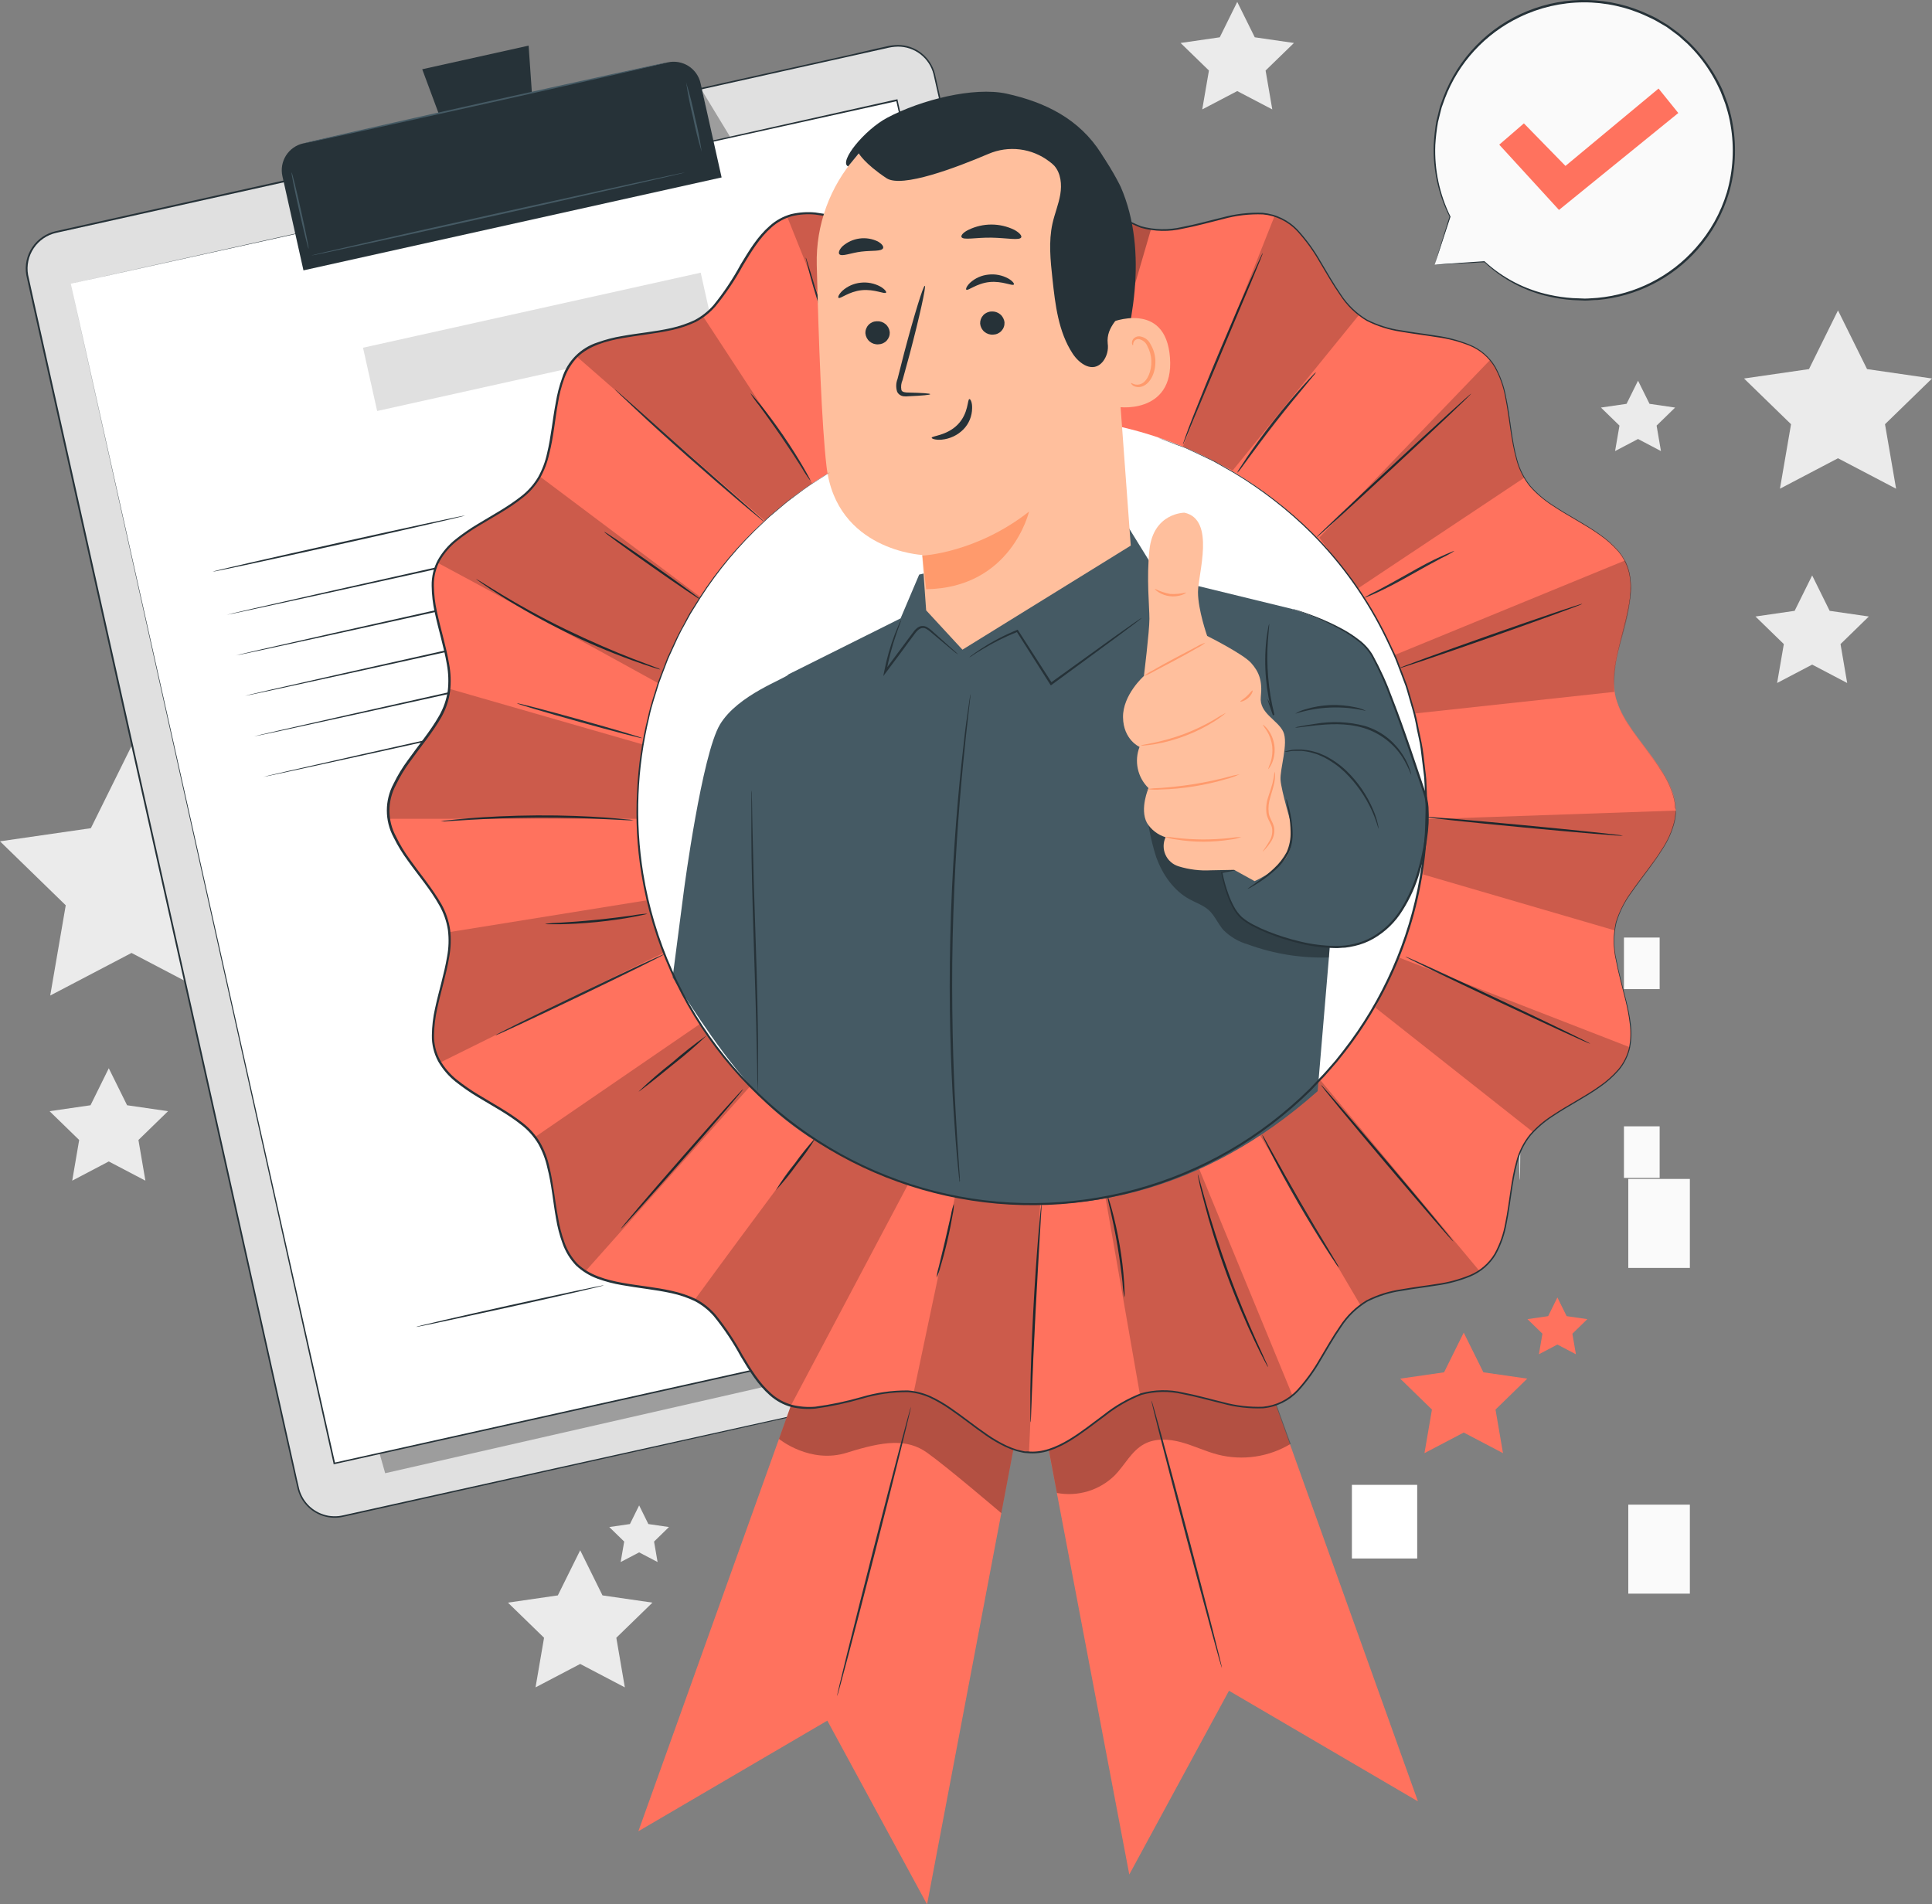 <svg width="352" height="347" viewBox="0 0 352 347" fill="none" xmlns="http://www.w3.org/2000/svg">
<rect x="0" y="0" width="352" height="347" fill="#808080" stroke="none"/>
<g clip-path="url(#clip0_127_7420)">
<path d="M266.676 210.92H273.575V203.144H266.676V210.92Z" fill="white"/>
<path d="M302.379 170.833H295.875V180.228H302.379V170.833Z" fill="#FAFAFA"/>
<path d="M302.379 205.23H295.875V214.626H302.379V205.23Z" fill="#FAFAFA"/>
<path d="M276.879 215.069C276.776 215.069 276.697 205.381 276.697 193.433C276.697 181.485 276.776 171.797 276.879 171.797C276.982 171.797 277.061 181.485 277.061 193.433C277.061 205.381 276.982 215.069 276.879 215.069Z" fill="#E0E0E0"/>
<path d="M246.309 283.974H258.207V270.556H246.309V283.974Z" fill="white"/>
<path d="M307.884 214.815H296.667V231.03H307.884V214.815Z" fill="#FAFAFA"/>
<path d="M307.884 274.167H296.667V290.382H307.884V274.167Z" fill="#FAFAFA"/>
<path d="M334.873 56.562L340.165 67.254L352 68.969L343.437 77.297L345.457 89.048L334.873 83.5L324.298 89.048L326.318 77.297L317.754 68.969L329.589 67.254L334.873 56.562Z" fill="#EBEBEB"/>
<path d="M19.82 194.649L23.155 201.39L30.617 202.472L25.223 207.719L26.49 215.131L19.82 211.631L13.158 215.131L14.425 207.719L9.031 202.472L16.493 201.39L19.82 194.649Z" fill="#EBEBEB"/>
<path d="M23.963 135.938L31.362 150.904L47.918 153.299L35.941 164.954L38.769 181.398L23.963 173.638L9.15 181.398L11.978 164.954L0 153.299L16.556 150.904L23.963 135.938Z" fill="#EBEBEB"/>
<path d="M330.168 104.852L333.352 111.3L340.49 112.335L335.333 117.36L336.545 124.448L330.168 121.098L323.783 124.448L325.003 117.36L319.838 112.335L326.975 111.3L330.168 104.852Z" fill="#EBEBEB"/>
<path d="M225.419 0.348L228.612 6.796L235.749 7.831L230.584 12.849L231.804 19.937L225.419 16.594L219.042 19.937L220.262 12.849L215.097 7.831L222.235 6.796L225.419 0.348Z" fill="#EBEBEB"/>
<path d="M298.442 69.364L300.533 73.583L305.199 74.263L301.824 77.55L302.616 82.189L298.442 79.992L294.259 82.189L295.059 77.55L291.684 74.263L296.35 73.583L298.442 69.364Z" fill="#EBEBEB"/>
<path d="M105.707 282.48L109.771 290.699L118.873 292.018L112.29 298.419L113.843 307.459L105.707 303.192L97.571 307.459L99.124 298.419L92.541 292.018L101.635 290.699L105.707 282.48Z" fill="#EBEBEB"/>
<path d="M116.449 274.302L118.128 277.7L121.883 278.245L119.166 280.892L119.808 284.622L116.449 282.86L113.082 284.622L113.724 280.892L111.007 278.245L114.769 277.7L116.449 274.302Z" fill="#EBEBEB"/>
<path d="M266.683 242.82L270.264 250.051L278.257 251.204L272.474 256.838L273.837 264.78L266.683 261.026L259.53 264.78L260.893 256.838L255.11 251.204L263.103 250.051L266.683 242.82Z" fill="#FF725E"/>
<path d="M283.747 236.412L285.434 239.817L289.205 240.363L286.48 243.018L287.121 246.763L283.747 244.993L280.38 246.763L281.022 243.018L278.297 240.363L282.067 239.817L283.747 236.412Z" fill="#FF725E"/>
<path d="M261.384 48.226L264.204 39.486C261.517 34.087 260.7 27.951 261.883 22.04C263.067 16.128 266.182 10.775 270.742 6.82C275.302 2.864 281.048 0.529 287.081 0.18C293.114 -0.169 299.093 1.489 304.08 4.892C309.067 8.296 312.782 13.254 314.642 18.99C316.502 24.725 316.402 30.914 314.357 36.587C312.313 42.259 308.44 47.095 303.345 50.337C298.25 53.579 292.221 55.043 286.203 54.5C280.33 54.101 274.773 51.702 270.462 47.704L261.384 48.226Z" fill="#FAFAFA"/>
<path d="M261.384 48.226L261.986 48.178L263.737 48.052L270.462 47.594C273.796 50.669 277.902 52.788 282.345 53.726C283.716 54.03 285.109 54.228 286.512 54.318L288.73 54.405C289.474 54.405 290.243 54.318 291.011 54.279C297.96 53.65 304.4 50.376 308.993 45.136C311.582 42.226 313.504 38.788 314.626 35.061C315.775 31.079 316.008 26.89 315.307 22.805C315.133 21.755 314.889 20.718 314.578 19.7C314.437 19.184 314.265 18.677 314.063 18.183C313.865 17.677 313.691 17.171 313.477 16.673C312.594 14.664 311.478 12.764 310.15 11.015C309.488 10.143 308.771 9.315 308.003 8.534C307.63 8.136 307.234 7.761 306.815 7.412C306.411 7.057 306.023 6.669 305.595 6.345L304.296 5.381L303.646 4.907L302.949 4.496L301.579 3.706C301.111 3.445 300.62 3.248 300.145 3.011C296.504 1.292 292.523 0.41 288.495 0.429C284.467 0.448 280.495 1.368 276.871 3.121C270.591 6.13 265.714 11.436 263.253 17.938C263.119 18.301 262.992 18.665 262.865 19.02C262.722 19.371 262.608 19.733 262.525 20.103C262.342 20.83 262.168 21.549 261.994 22.252C261.753 23.63 261.589 25.02 261.503 26.416C261.325 30.933 262.278 35.422 264.275 39.478L262.152 45.942L261.59 47.617C261.463 47.997 261.392 48.194 261.392 48.194C261.392 48.194 261.439 48.013 261.558 47.641L262.065 45.982L264.101 39.431V39.494C262.051 35.43 261.059 30.916 261.218 26.369C261.292 24.957 261.448 23.551 261.685 22.157C261.859 21.446 262.041 20.719 262.216 19.984C262.3 19.61 262.411 19.244 262.548 18.886C262.683 18.522 262.81 18.159 262.945 17.787C264.267 14.243 266.314 11.011 268.954 8.296C271.594 5.581 274.771 3.442 278.282 2.015C281.794 0.588 285.565 -0.096 289.355 0.006C293.146 0.108 296.874 0.994 300.303 2.608C300.786 2.837 301.285 3.042 301.761 3.311L303.155 4.141L303.852 4.559L304.518 5.042L305.832 6.013C306.268 6.353 306.664 6.74 307.076 7.096C307.498 7.453 307.9 7.833 308.28 8.234C309.059 9.03 309.786 9.875 310.459 10.763C311.812 12.522 312.953 14.434 313.857 16.46C314.071 16.966 314.245 17.487 314.443 17.993C314.653 18.508 314.831 19.036 314.974 19.573C315.287 20.61 315.531 21.665 315.703 22.734C316.418 26.879 316.18 31.132 315.006 35.172C313.881 38.969 311.937 42.475 309.31 45.444C304.647 50.734 298.124 54.032 291.09 54.658C290.298 54.658 289.506 54.769 288.777 54.769L286.535 54.674C285.119 54.575 283.713 54.369 282.329 54.058C277.87 53.084 273.761 50.914 270.446 47.783H270.51L263.721 48.139L261.994 48.218C261.574 48.226 261.384 48.226 261.384 48.226Z" fill="#263238"/>
<path d="M273.156 26.361L277.647 22.481L285.22 30.233L302.181 16.136L305.777 20.593L284.04 38.253L273.156 26.361Z" fill="#FF725E"/>
<path d="M214.384 242.48L62.478 276.254C61.599 276.454 60.689 276.479 59.8 276.327C58.911 276.175 58.061 275.849 57.299 275.368C56.537 274.887 55.877 274.26 55.359 273.524C54.841 272.788 54.474 271.956 54.279 271.078L5.014 50.415C4.818 49.54 4.797 48.636 4.951 47.754C5.106 46.871 5.434 46.027 5.916 45.271C6.398 44.515 7.025 43.861 7.76 43.347C8.496 42.833 9.326 42.469 10.203 42.276L162.109 8.503C162.986 8.307 163.893 8.285 164.779 8.44C165.664 8.594 166.51 8.921 167.269 9.401C168.027 9.882 168.683 10.507 169.2 11.241C169.716 11.975 170.082 12.803 170.277 13.678L219.573 234.341C219.769 235.216 219.791 236.12 219.636 237.003C219.481 237.885 219.154 238.729 218.672 239.485C218.19 240.241 217.563 240.895 216.827 241.409C216.092 241.923 215.261 242.287 214.384 242.48Z" fill="#E0E0E0"/>
<path d="M214.384 242.48L214.891 242.338C215.384 242.178 215.859 241.969 216.309 241.714C217.048 241.281 217.701 240.715 218.234 240.047C218.962 239.13 219.439 238.041 219.621 236.886C219.735 236.187 219.735 235.475 219.621 234.776C219.494 234.041 219.296 233.267 219.122 232.461C218.757 230.88 218.329 229.079 217.933 227.166C217.073 223.336 216.082 218.93 214.963 213.946C210.503 194.057 204.055 165.278 196.085 129.711C192.125 111.932 187.752 92.453 183.07 71.537C180.736 61.085 178.32 50.286 175.822 39.139C174.581 33.565 173.318 27.915 172.035 22.189C171.386 19.328 170.744 16.444 170.086 13.544C169.729 12.098 168.895 10.815 167.719 9.899C166.542 8.983 165.091 8.489 163.599 8.495C162.854 8.511 162.115 8.617 161.396 8.811L159.178 9.301L154.718 10.296L145.719 12.296L127.404 16.373L89.665 24.788L10.258 42.426C8.58 42.797 7.109 43.799 6.152 45.223C5.195 46.648 4.824 48.385 5.117 50.075C5.838 53.433 6.615 56.8 7.351 60.15C8.851 66.84 10.338 73.491 11.811 80.102L20.525 119.146C26.244 144.741 31.758 169.395 37.01 192.943C42.262 216.491 47.245 238.774 51.919 259.722C52.5 262.356 53.078 264.948 53.654 267.498C53.947 268.778 54.208 270.074 54.517 271.331C54.85 272.568 55.532 273.684 56.482 274.547C57.425 275.396 58.589 275.966 59.84 276.19C60.461 276.291 61.092 276.31 61.718 276.246C62.336 276.167 62.962 276.016 63.579 275.874L70.954 274.238L98.942 268.027L183.403 249.308L206.376 244.235L212.349 242.923L214.384 242.48L212.357 242.954L206.384 244.298L183.411 249.426L98.966 268.257L71.01 274.491L63.635 276.135C63.017 276.269 62.399 276.427 61.749 276.514C61.1 276.58 60.445 276.559 59.801 276.451C58.49 276.224 57.272 275.628 56.289 274.734C55.307 273.839 54.601 272.683 54.256 271.402C53.939 270.129 53.677 268.849 53.384 267.569C52.809 265.004 52.228 262.412 51.641 259.794C46.968 238.877 41.969 216.53 36.709 193.014C31.449 169.498 25.936 144.812 20.208 119.217L11.494 80.181C10.021 73.575 8.534 66.919 7.034 60.213C6.29 56.863 5.521 53.512 4.793 50.122C4.488 48.352 4.878 46.533 5.883 45.042C6.887 43.551 8.429 42.504 10.187 42.118L89.602 24.457L127.365 16.096L145.672 12.027L154.671 10.028L159.139 8.985L161.357 8.495C162.089 8.305 162.842 8.204 163.599 8.194C165.145 8.198 166.646 8.715 167.865 9.663C169.084 10.612 169.952 11.938 170.332 13.433C170.982 16.341 171.631 19.218 172.273 22.086C173.567 27.818 174.839 33.46 176.091 39.012C178.568 50.154 180.979 60.953 183.324 71.41C187.989 92.327 192.331 111.805 196.299 129.593C204.221 165.152 210.638 193.954 215.074 213.851C216.175 218.822 217.157 223.247 218.013 227.071C218.432 228.992 218.805 230.754 219.185 232.374C219.359 233.164 219.557 233.954 219.676 234.689C219.795 235.395 219.795 236.116 219.676 236.823C219.496 237.999 219.009 239.108 218.266 240.039C217.725 240.707 217.068 241.272 216.325 241.706C215.869 241.962 215.385 242.166 214.884 242.314L214.384 242.48Z" fill="#263238"/>
<g opacity="0.3">
<path d="M70.178 268.438L208.586 236.878L204.205 209.813L196.363 194.649L63.96 246.534L70.178 268.438Z" fill="black"/>
</g>
<g opacity="0.3">
<path d="M127.959 16.594L133.195 25.215L134.217 29.783L130.66 30.573L127.959 16.594Z" fill="black"/>
</g>
<path d="M12.896 51.695L60.918 266.629L211.438 233.164L202.851 194.737L163.416 18.23L12.896 51.695Z" fill="white"/>
<path d="M12.896 51.695L163.408 18.104H163.535V18.238C176.891 77.969 193.55 152.508 211.58 233.172V233.338H211.422L60.91 266.787H60.767V266.637C32.495 139.715 13.182 52.983 12.889 51.703C13.182 53.014 32.621 139.723 61.06 266.637L60.878 266.526L211.39 233.045L211.263 233.243C193.257 152.595 176.614 78.056 163.282 18.309L163.44 18.412L12.896 51.695Z" fill="#263238"/>
<path d="M55.273 26.121L121.654 11.368C122.952 11.08 124.311 11.318 125.434 12.029C126.556 12.741 127.349 13.868 127.638 15.163L131.473 32.332L55.289 49.263L51.457 32.11C51.312 31.466 51.295 30.801 51.408 30.151C51.521 29.501 51.762 28.88 52.117 28.323C52.471 27.767 52.933 27.285 53.474 26.907C54.016 26.529 54.628 26.262 55.273 26.121Z" fill="#263238"/>
<path d="M96.312 8.313L76.927 12.62L82.9 28.692L97.5 25.445L96.312 8.313Z" fill="#263238"/>
<path d="M121.661 11.355C121.661 11.442 106.84 14.816 88.517 18.894C70.194 22.971 55.309 26.219 55.285 26.132C55.262 26.045 70.107 22.671 88.446 18.594C106.784 14.516 121.614 11.292 121.661 11.355Z" fill="#455A64"/>
<path d="M56.228 45.334C56.141 45.334 55.373 42.252 54.517 38.411C53.661 34.571 53.028 31.434 53.123 31.41C53.218 31.387 53.978 34.492 54.834 38.34C55.689 42.189 56.315 45.334 56.228 45.334Z" fill="#455A64"/>
<path d="M127.848 27.665C127.212 25.587 126.683 23.477 126.264 21.344C125.74 19.259 125.322 17.149 125.012 15.022C125.647 17.088 126.176 19.184 126.597 21.304C127.122 23.402 127.54 25.525 127.848 27.665Z" fill="#455A64"/>
<path d="M124.83 31.418C124.83 31.505 109.612 34.966 90.806 39.146C72 43.327 56.743 46.653 56.703 46.558C56.664 46.464 71.913 43.01 90.767 38.83C109.62 34.65 124.782 31.331 124.83 31.418Z" fill="#455A64"/>
<path d="M84.738 93.939C84.738 94.034 74.48 96.389 61.765 99.218C49.051 102.046 38.792 104.251 38.737 104.164C38.682 104.077 49.035 101.715 61.71 98.894C74.385 96.073 84.715 93.852 84.738 93.939Z" fill="#263238"/>
<path d="M161.349 85.334C161.349 85.428 134.518 91.473 101.382 98.838C68.245 106.203 41.351 112.105 41.335 112.018C41.319 111.932 68.158 105.879 101.31 98.514C134.463 91.149 161.333 85.246 161.349 85.334Z" fill="#263238"/>
<path d="M163.004 92.746C163.004 92.833 136.166 98.878 103.029 106.25C69.893 113.623 43.007 119.518 42.983 119.423C42.959 119.328 69.814 113.291 102.958 105.926C136.102 98.561 162.981 92.635 163.004 92.746Z" fill="#263238"/>
<path d="M164.652 100.11C164.652 100.197 137.821 106.242 104.685 113.607C71.549 120.972 44.654 126.882 44.631 126.787C44.607 126.693 71.462 120.655 104.614 113.283C137.766 105.91 164.628 100.023 164.652 100.11Z" fill="#263238"/>
<path d="M166.3 107.499C166.3 107.586 139.469 113.631 106.333 120.995C73.196 128.36 46.302 134.263 46.286 134.176C46.27 134.089 73.109 128.044 106.261 120.671C139.414 113.299 166.284 107.404 166.3 107.499Z" fill="#263238"/>
<path d="M167.956 114.871C167.956 114.966 141.117 121.011 107.98 128.376C74.844 135.741 47.942 141.651 47.942 141.564C47.942 141.477 74.773 135.432 107.917 128.06C141.061 120.687 167.932 114.792 167.956 114.871Z" fill="#263238"/>
<path d="M167.774 134.926L77.138 155.069L78.823 162.613L169.459 142.47L167.774 134.926Z" fill="#E0E0E0"/>
<path d="M172.793 157.408L82.157 177.551L83.841 185.094L174.477 164.951L172.793 157.408Z" fill="#E0E0E0"/>
<path d="M110.048 234.191C110.048 234.286 102.411 236.064 92.953 238.142C83.495 240.22 75.81 241.872 75.795 241.785C75.779 241.698 83.423 239.92 92.882 237.834C102.34 235.748 110.024 234.112 110.048 234.191Z" fill="#263238"/>
<path d="M127.111 230.129C125.044 230.765 122.944 231.292 120.821 231.71C118.731 232.229 116.616 232.643 114.484 232.951C116.55 232.317 118.646 231.789 120.766 231.37C124.244 230.604 127.095 230.043 127.111 230.129Z" fill="#263238"/>
<path d="M183.625 212.389C183.625 212.476 176.756 214.088 168.249 215.977C159.741 217.866 152.817 219.327 152.801 219.24C152.785 219.154 159.661 217.549 168.177 215.653C176.693 213.756 183.609 212.303 183.625 212.389Z" fill="#263238"/>
<path d="M176.273 233.188C176.273 233.188 176.345 232.974 176.424 232.563C176.529 231.956 176.496 231.332 176.329 230.738C176.047 229.799 175.681 228.886 175.236 228.012C174.604 226.852 174.234 225.568 174.15 224.251C174.169 223.44 174.358 222.642 174.704 221.908C175.051 221.175 175.547 220.522 176.162 219.991C176.883 219.395 177.745 218.992 178.665 218.822C179.586 218.652 180.535 218.72 181.422 219.019C182.396 219.315 183.265 219.883 183.926 220.655C184.278 221.071 184.486 221.589 184.52 222.133C184.529 222.425 184.444 222.712 184.277 222.953C184.11 223.193 183.87 223.374 183.593 223.468C183.075 223.635 182.545 223.765 182.009 223.855L180.424 224.179C179.363 224.393 178.285 224.582 177.176 224.725C175.028 225.034 172.848 225.047 170.696 224.764C169.724 224.555 168.709 224.719 167.853 225.223C167.172 225.907 166.595 226.687 166.141 227.538C165.866 227.957 165.483 228.295 165.032 228.518C164.574 228.719 164.057 228.742 163.583 228.581C162.768 228.219 161.993 227.774 161.27 227.253C160.934 227.031 160.552 226.887 160.153 226.835C159.779 226.793 159.403 226.885 159.091 227.095C158.543 227.595 158.09 228.19 157.752 228.85C157.392 229.416 156.9 229.887 156.318 230.222C155.736 230.558 155.081 230.748 154.409 230.778C153.393 230.818 152.401 230.467 151.637 229.798C151.157 229.384 150.78 228.865 150.536 228.281C150.45 228.08 150.389 227.871 150.354 227.656C150.354 227.656 150.425 227.87 150.599 228.257C150.856 228.815 151.238 229.307 151.716 229.695C152.461 230.324 153.419 230.647 154.394 230.596C155.034 230.563 155.657 230.375 156.209 230.049C156.761 229.723 157.226 229.268 157.562 228.723C157.911 228.032 158.383 227.411 158.956 226.89C159.317 226.64 159.755 226.525 160.192 226.566C160.626 226.63 161.041 226.784 161.412 227.016C162.123 227.518 162.882 227.95 163.678 228.304C164.085 228.441 164.528 228.421 164.921 228.249C165.324 228.049 165.662 227.74 165.896 227.356C166.367 226.483 166.965 225.684 167.67 224.985C168.109 224.673 168.623 224.482 169.16 224.432C169.686 224.376 170.217 224.376 170.744 224.432C172.872 224.707 175.028 224.694 177.153 224.393C178.246 224.251 179.315 224.053 180.377 223.848L181.961 223.531C182.47 223.438 182.972 223.314 183.466 223.16C183.683 223.091 183.872 222.954 184.003 222.768C184.135 222.583 184.202 222.36 184.195 222.133C184.159 221.66 183.976 221.21 183.672 220.845C183.047 220.103 182.222 219.555 181.296 219.264C180.455 218.98 179.557 218.913 178.683 219.071C177.81 219.228 176.992 219.605 176.305 220.165C175.715 220.666 175.236 221.285 174.901 221.982C174.565 222.679 174.38 223.438 174.356 224.211C174.428 225.499 174.773 226.757 175.37 227.901C175.808 228.788 176.161 229.714 176.424 230.667C176.579 231.278 176.592 231.915 176.463 232.532C176.426 232.757 176.362 232.977 176.273 233.188Z" fill="#263238"/>
<path d="M192.647 223.073C192.514 223.127 192.376 223.169 192.235 223.2L191.031 223.484L186.611 224.503C182.888 225.373 177.739 226.589 172.075 228.02C166.411 229.45 161.301 230.833 157.618 231.844L153.245 233.045L152.049 233.361C151.912 233.404 151.771 233.436 151.629 233.456C151.756 233.387 151.892 233.334 152.033 233.298L153.205 232.927C154.227 232.603 155.709 232.137 157.546 231.623C161.23 230.548 166.324 229.134 171.996 227.672C177.667 226.21 182.817 225.056 186.564 224.258C188.433 223.855 189.954 223.539 191.008 223.334L192.22 223.105C192.361 223.081 192.504 223.071 192.647 223.073Z" fill="#263238"/>
<path d="M127.664 49.686L66.14 63.359L68.715 74.89L130.239 61.217L127.664 49.686Z" fill="#E0E0E0"/>
<path d="M185.866 236.799L205.75 341.556L223.914 308.075L258.342 328.233L221.791 226.227L185.866 236.799Z" fill="#FF725E"/>
<g opacity="0.3">
<path d="M192.56 272.035C194.452 272.39 196.403 272.282 198.244 271.719C200.084 271.156 201.76 270.155 203.128 268.803C204.942 266.938 206.146 264.393 208.427 263.145C210.479 262.023 213.006 262.181 215.264 262.805C217.521 263.429 219.644 264.464 221.902 265.049C224.13 265.615 226.448 265.734 228.722 265.397C230.996 265.061 233.18 264.276 235.147 263.09L229.412 247.207L202.795 243.888L190.12 259.099L192.56 272.035Z" fill="black"/>
</g>
<path d="M222.623 303.919C222.512 303.919 219.549 293.061 216.008 279.62C212.467 266.179 209.671 255.242 209.798 255.219C209.924 255.195 212.863 266.06 216.404 279.517C219.945 292.974 222.734 303.887 222.623 303.919Z" fill="#263238"/>
<path d="M188.782 242.252L168.906 347L150.734 313.52L116.306 333.678L152.857 231.679L188.782 242.252Z" fill="#FF725E"/>
<g opacity="0.3">
<path d="M141.925 262.188C141.925 262.188 147.581 266.826 154.322 264.693C161.064 262.559 165.254 262.101 168.906 264.693C172.558 267.285 182.436 275.716 182.436 275.716L184.726 263.634L171.457 245.459L157.61 248.249L147.755 249.205L144.088 256.135L141.925 262.188Z" fill="black"/>
</g>
<path d="M305.318 147.696C305.318 155.211 295.693 161.683 294.283 168.787C292.833 176.104 299.218 185.752 296.421 192.493C293.625 199.233 282.162 201.651 278.099 207.744C274.035 213.836 276.174 225.246 270.969 230.446C265.765 235.645 254.334 233.457 248.21 237.558C242.087 241.659 239.789 252.99 232.921 255.835C226.172 258.624 216.5 252.255 209.156 253.701C202.027 255.108 195.547 264.709 188.013 264.709C180.48 264.709 173.984 255.108 166.862 253.701C159.527 252.255 149.854 258.624 143.097 255.835C136.34 253.046 133.924 241.611 127.816 237.558C121.709 233.504 110.27 235.638 105.049 230.446C99.829 225.254 102.031 213.852 97.92 207.744C93.809 201.635 82.449 199.344 79.605 192.493C76.761 185.642 83.194 176.112 81.744 168.787C80.334 161.675 70.701 155.211 70.701 147.696C70.701 140.182 80.334 133.702 81.744 126.598C83.194 119.281 76.801 109.632 79.605 102.892C82.409 96.152 93.864 93.734 97.92 87.649C101.976 81.565 99.845 70.146 105.049 64.939C110.254 59.731 121.685 61.928 127.816 57.827C133.948 53.726 136.229 42.394 143.097 39.558C149.965 36.721 159.519 43.137 166.862 41.691C173.992 40.285 180.48 30.676 188.013 30.676C195.547 30.676 202.035 40.285 209.156 41.691C216.492 43.137 226.164 36.76 232.921 39.558C239.789 42.394 242.102 53.781 248.21 57.827C254.318 61.873 265.757 59.747 270.969 64.939C276.182 70.13 273.987 81.533 278.099 87.649C282.21 93.765 293.57 96.041 296.421 102.892C299.273 109.743 292.833 119.273 294.283 126.598C295.693 133.702 305.318 140.158 305.318 147.696Z" fill="#FF725E"/>
<path d="M160.565 82.102C160.565 82.102 160.478 81.999 160.351 81.778C160.224 81.556 160.026 81.201 159.812 80.814C159.345 79.976 158.703 78.743 157.943 77.21C156.414 74.144 154.433 69.83 152.524 64.962C150.615 60.095 149.15 55.575 148.191 52.319C147.716 50.667 147.351 49.332 147.122 48.368C147.019 47.941 146.931 47.578 146.868 47.293C146.827 47.171 146.806 47.043 146.805 46.914C146.866 47.029 146.914 47.151 146.947 47.278L147.272 48.328C147.581 49.3 147.985 50.612 148.468 52.2C149.498 55.464 151.011 59.944 152.904 64.844C154.798 69.743 156.746 74.018 158.204 77.115L159.955 80.774L160.422 81.77C160.48 81.876 160.527 81.987 160.565 82.102Z" fill="#263238"/>
<path d="M171.005 78.143C170.867 77.867 170.763 77.575 170.696 77.274C170.53 76.705 170.308 75.875 170.047 74.848C169.524 72.801 168.875 69.941 168.288 66.764C167.702 63.587 167.29 60.688 167.053 58.586C166.926 57.535 166.847 56.681 166.799 56.089C166.763 55.784 166.763 55.476 166.799 55.172C166.89 55.465 166.951 55.767 166.981 56.073L167.361 58.546C167.678 60.64 168.154 63.524 168.716 66.693C169.279 69.862 169.904 72.722 170.348 74.785C170.562 75.749 170.736 76.57 170.879 77.234C170.951 77.532 170.994 77.837 171.005 78.143Z" fill="#263238"/>
<path d="M189.423 76.318C189.304 76.318 189.011 67.452 188.766 56.523C188.52 45.595 188.409 36.721 188.52 36.713C188.631 36.705 188.932 45.571 189.178 56.515C189.423 67.46 189.534 76.318 189.423 76.318Z" fill="#263238"/>
<path d="M207.96 58.104C208.071 58.104 206.788 62.568 205.1 68.005C203.413 73.441 201.932 77.811 201.852 77.78C201.773 77.748 203.025 73.315 204.712 67.878C206.399 62.442 207.841 58.072 207.96 58.104Z" fill="#263238"/>
<path d="M215.517 81.011C215.533 80.88 215.568 80.753 215.62 80.632L215.977 79.589C216.294 78.688 216.769 77.392 217.403 75.796C218.646 72.635 220.421 68.218 222.449 63.398C224.477 58.577 226.362 54.239 227.748 51.11C228.43 49.593 228.992 48.344 229.42 47.412L229.887 46.416C230.006 46.195 230.069 46.077 230.085 46.084C230.056 46.209 230.017 46.33 229.966 46.448L229.562 47.475L228.018 51.229C226.663 54.437 224.849 58.767 222.829 63.564C220.809 68.36 219.019 72.69 217.672 75.906L216.127 79.652L215.692 80.663C215.648 80.786 215.59 80.903 215.517 81.011Z" fill="#263238"/>
<path d="M225.388 86.163C225.508 85.884 225.659 85.619 225.839 85.373C226.156 84.868 226.631 84.148 227.218 83.271C228.406 81.525 230.117 79.139 232.105 76.594C234.094 74.05 236.003 71.853 237.413 70.273C238.118 69.482 238.704 68.858 239.116 68.431C239.314 68.195 239.54 67.983 239.789 67.799C239.636 68.069 239.45 68.318 239.235 68.542C238.807 69.064 238.268 69.704 237.65 70.462C236.296 72.09 234.434 74.342 232.446 76.887C230.458 79.431 228.723 81.778 227.471 83.485L225.99 85.5C225.813 85.741 225.611 85.964 225.388 86.163Z" fill="#263238"/>
<path d="M239.821 97.937C239.742 97.858 246.016 91.916 253.819 84.67C261.622 77.424 268.022 71.616 268.078 71.695C268.133 71.774 261.891 77.724 254.08 84.97C246.269 92.216 239.9 98.024 239.821 97.937Z" fill="#263238"/>
<path d="M264.996 100.395C264.232 100.877 263.439 101.31 262.62 101.691C261.13 102.481 259.11 103.58 256.876 104.852C254.643 106.124 252.583 107.183 251.054 107.894C250.262 108.25 249.676 108.526 249.232 108.684C249.015 108.797 248.783 108.877 248.543 108.921C249.307 108.439 250.1 108.007 250.919 107.625C252.409 106.835 254.429 105.737 256.663 104.465C258.896 103.192 260.956 102.094 262.485 101.422C263.277 101.067 263.863 100.79 264.307 100.632C264.522 100.516 264.755 100.436 264.996 100.395Z" fill="#263238"/>
<path d="M288.278 110.027C288.318 110.138 280.855 112.856 271.642 116.104C262.43 119.352 254.88 121.888 254.848 121.786C254.817 121.683 262.263 118.957 271.484 115.709C280.705 112.461 288.238 109.925 288.278 110.027Z" fill="#263238"/>
<path d="M295.693 152.279C295.693 152.39 287.573 151.718 277.584 150.77C267.594 149.822 259.498 148.96 259.514 148.842C259.53 148.723 267.626 149.411 277.623 150.359C287.62 151.307 295.701 152.169 295.693 152.279Z" fill="#263238"/>
<path d="M289.728 190.177C289.68 190.28 282.099 186.803 272.799 182.425C263.499 178.048 255.997 174.405 256.045 174.302C256.092 174.199 263.673 177.668 272.973 182.054C282.273 186.439 289.775 190.074 289.728 190.177Z" fill="#263238"/>
<path d="M264.79 226.234C264.703 226.305 259.245 219.975 252.583 212.105C245.921 204.235 240.597 197.779 240.7 197.708C240.803 197.637 246.246 203.958 252.908 211.836C259.57 219.715 264.877 226.155 264.79 226.234Z" fill="#263238"/>
<path d="M243.972 231.03C243.726 230.757 243.506 230.46 243.315 230.145C242.911 229.561 242.34 228.699 241.659 227.633C240.281 225.491 238.435 222.496 236.486 219.138C234.537 215.78 232.874 212.682 231.733 210.446C231.155 209.316 230.687 208.399 230.386 207.759C230.207 207.434 230.059 207.092 229.943 206.74C230.167 207.035 230.363 207.349 230.529 207.68C230.909 208.375 231.4 209.26 231.994 210.311C233.222 212.532 234.933 215.598 236.874 218.956C238.815 222.315 240.621 225.325 241.936 227.498C242.554 228.541 243.077 229.403 243.481 230.082C243.679 230.379 243.844 230.697 243.972 231.03Z" fill="#263238"/>
<path d="M231.044 249.126C231.044 249.126 230.965 249.023 230.838 248.802L230.323 247.838C229.871 246.992 229.261 245.76 228.533 244.227C227.075 241.153 225.198 236.838 223.415 231.955C221.633 227.071 220.286 222.567 219.454 219.312C219.019 217.668 218.662 216.325 218.488 215.4C218.401 214.974 218.33 214.61 218.266 214.326C218.235 214.201 218.216 214.074 218.211 213.946C218.275 214.059 218.321 214.182 218.345 214.31L218.646 215.361C218.924 216.341 219.288 217.644 219.732 219.233C220.666 222.496 222.053 226.985 223.835 231.876C225.617 236.767 227.439 241.058 228.834 244.163L230.497 247.822C230.672 248.217 230.822 248.549 230.949 248.818C230.993 248.916 231.025 249.02 231.044 249.126Z" fill="#263238"/>
<path d="M204.855 236.412C204.683 235.503 204.57 234.585 204.514 233.662C204.332 231.963 204.039 229.616 203.611 227.048C203.183 224.48 202.684 222.172 202.304 220.505C202.055 219.612 201.865 218.704 201.734 217.787C201.852 218.007 201.942 218.24 202.003 218.482C202.161 218.94 202.359 219.604 202.589 220.434C203.041 222.085 203.579 224.385 204.015 226.985C204.394 229.187 204.659 231.408 204.807 233.638C204.863 234.491 204.894 235.218 204.894 235.669C204.915 235.917 204.901 236.167 204.855 236.412Z" fill="#263238"/>
<path d="M187.72 259.162C187.702 259.028 187.702 258.892 187.72 258.759C187.72 258.443 187.72 258.055 187.72 257.597C187.72 256.586 187.72 255.124 187.72 253.322C187.784 249.711 187.95 244.733 188.235 239.241C188.52 233.749 188.877 228.771 189.17 225.175C189.312 223.374 189.447 221.92 189.55 220.916C189.606 220.458 189.645 220.071 189.677 219.762C189.686 219.625 189.713 219.49 189.756 219.359C189.775 219.496 189.775 219.634 189.756 219.77C189.756 220.078 189.756 220.466 189.701 220.932C189.637 221.999 189.558 223.437 189.455 225.191C189.241 228.85 188.956 233.796 188.663 239.257C188.37 244.717 188.164 249.727 188.029 253.33C187.966 255.084 187.91 256.491 187.871 257.597C187.871 258.063 187.823 258.443 187.807 258.759C187.798 258.897 187.769 259.032 187.72 259.162Z" fill="#263238"/>
<path d="M173.794 219.359C173.788 220.04 173.709 220.719 173.556 221.382C173.35 222.615 173.017 224.314 172.582 226.171C172.146 228.028 171.687 229.703 171.322 230.912C171.164 231.573 170.933 232.214 170.633 232.824C170.704 232.149 170.839 231.482 171.037 230.833L172.178 226.092C172.59 224.314 172.97 222.702 173.271 221.351C173.381 220.672 173.556 220.005 173.794 219.359Z" fill="#263238"/>
<path d="M148.611 207.325C147.573 209.036 146.416 210.673 145.149 212.224C143.986 213.856 142.719 215.41 141.354 216.878C142.39 215.165 143.547 213.528 144.816 211.979C145.973 210.343 147.241 208.788 148.611 207.325Z" fill="#263238"/>
<path d="M135.405 198.443C135.485 198.514 130.573 204.274 124.426 211.299C118.279 218.324 113.217 223.942 113.13 223.887C113.042 223.832 117.962 218.055 124.109 211.031C130.256 204.006 135.318 198.364 135.405 198.443Z" fill="#263238"/>
<path d="M128.791 188.636C126.848 190.505 124.81 192.272 122.683 193.931C119.237 196.759 116.385 198.988 116.346 198.901C118.29 197.036 120.328 195.271 122.453 193.614C124.481 191.85 126.596 190.189 128.791 188.636Z" fill="#263238"/>
<path d="M121.059 173.852C121.107 173.955 114.262 177.353 105.762 181.43C97.262 185.507 90.347 188.739 90.291 188.637C90.236 188.534 97.088 185.144 105.588 181.059C114.088 176.973 121.012 173.749 121.059 173.852Z" fill="#263238"/>
<path d="M117.954 166.479C117.726 166.579 117.487 166.648 117.241 166.684C116.774 166.795 116.1 166.937 115.268 167.087C113.597 167.404 111.268 167.751 108.686 168.012C106.103 168.273 103.75 168.383 102.047 168.407C101.2 168.407 100.51 168.407 100.035 168.407C99.787 168.423 99.538 168.399 99.298 168.336C100.207 168.211 101.122 168.14 102.039 168.123C103.734 168.02 106.071 167.862 108.646 167.601C111.22 167.34 113.542 167.04 115.221 166.811C116.123 166.636 117.036 166.525 117.954 166.479Z" fill="#263238"/>
<path d="M115.443 149.45C114.981 149.488 114.518 149.488 114.056 149.45L110.286 149.261C107.117 149.103 102.713 148.96 97.856 148.984C93.001 149.008 88.596 149.205 85.419 149.395L81.657 149.624C81.197 149.677 80.733 149.693 80.27 149.672C80.72 149.564 81.179 149.495 81.641 149.466C82.528 149.363 83.811 149.237 85.396 149.103C88.564 148.842 92.985 148.605 97.849 148.573C102.713 148.542 107.125 148.739 110.309 148.968C111.894 149.087 113.185 149.197 114.072 149.292C114.532 149.313 114.99 149.366 115.443 149.45Z" fill="#263238"/>
<path d="M116.995 134.5C116.995 134.61 111.838 133.275 105.541 131.521C99.243 129.766 94.165 128.265 94.197 128.154C94.228 128.044 99.354 129.371 105.651 131.126C111.949 132.88 117.027 134.389 116.995 134.5Z" fill="#263238"/>
<path d="M120.315 121.983C120.187 121.976 120.062 121.949 119.942 121.904L118.889 121.588C117.986 121.304 116.679 120.861 115.086 120.284C110.926 118.76 106.848 117.019 102.871 115.069C98.895 113.116 95.026 110.953 91.282 108.589C89.848 107.681 88.699 106.922 87.923 106.377L87.036 105.737C86.838 105.587 86.735 105.508 86.743 105.492C86.862 105.54 86.977 105.601 87.083 105.673L88.018 106.242C88.81 106.748 89.983 107.467 91.432 108.344C94.339 110.099 98.411 112.414 103.053 114.666C107.695 116.918 112.021 118.751 115.189 119.984C116.774 120.592 118.049 121.074 118.944 121.406L119.966 121.793C120.087 121.847 120.204 121.91 120.315 121.983Z" fill="#263238"/>
<path d="M127.769 109.34C127.705 109.427 123.697 106.724 118.817 103.295C113.938 99.865 110.032 97.013 110.103 96.918C110.175 96.823 114.175 99.534 119.063 102.963C123.951 106.392 127.832 109.269 127.769 109.34Z" fill="#263238"/>
<path d="M112.013 70.952C112.013 70.952 112.124 71.015 112.314 71.165L113.106 71.861L116.029 74.437L125.622 82.979L135.255 91.474L138.17 94.058L138.962 94.777C139.058 94.855 139.143 94.945 139.216 95.045C139.216 95.045 139.105 94.99 138.907 94.84L138.115 94.184C137.394 93.607 136.372 92.754 135.112 91.695C132.593 89.577 129.155 86.614 125.392 83.287C121.63 79.96 118.263 76.894 115.886 74.65C114.682 73.528 113.716 72.62 113.05 71.972L112.298 71.229C112.108 71.055 111.997 70.96 112.013 70.952Z" fill="#263238"/>
<path d="M136.72 71.671C136.72 71.671 136.934 71.845 137.259 72.217C137.584 72.588 138.051 73.133 138.598 73.797C139.699 75.172 141.164 77.116 142.685 79.328C144.206 81.541 145.482 83.611 146.361 85.136C146.805 85.927 147.153 86.519 147.375 86.954C147.512 87.17 147.619 87.404 147.692 87.649C147.111 86.895 146.582 86.103 146.108 85.279C145.165 83.793 143.85 81.762 142.337 79.55C140.824 77.337 139.398 75.385 138.376 73.971C137.779 73.238 137.226 72.47 136.72 71.671Z" fill="#263238"/>
<g opacity="0.2">
<path d="M105.057 64.947L139.525 95.045L148.088 88.21L128.094 57.645C128.094 57.645 126.557 58.767 122.548 59.905C118.722 61.003 107.355 61.296 105.057 64.947Z" fill="black"/>
</g>
<g opacity="0.2">
<path d="M143.422 39.487L160.248 81.501L171.005 78.143L167.417 41.699C167.417 41.699 165.571 42.134 161.46 41.612C157.475 41.106 147.819 37.337 143.422 39.487Z" fill="black"/>
</g>
<g opacity="0.3">
<path d="M188.291 30.691L189.423 76.317L199.5 76.799L209.703 41.778C207.583 41.358 205.567 40.526 203.769 39.328C200.284 37.1 193.17 30.32 188.291 30.691Z" fill="black"/>
</g>
<g opacity="0.2">
<path d="M232.24 39.312L215.517 81.375L224.596 85.713L247.608 57.376C245.878 55.92 244.403 54.187 243.243 52.248C241.073 48.748 237.334 40.711 232.24 39.312Z" fill="black"/>
</g>
<g opacity="0.2">
<path d="M271.516 65.555L240.368 97.953L247.307 107.286L277.742 87.025C276.74 85.184 276.062 83.184 275.738 81.114C275.009 77.163 274.906 69.988 271.516 65.555Z" fill="black"/>
</g>
<g opacity="0.2">
<path d="M296.104 102.11L254.159 119.328L257.637 130.02L294.132 126.069C294.132 126.069 293.902 124.947 294.385 120.845C294.845 116.871 299.059 107.989 296.104 102.11Z" fill="black"/>
</g>
<g opacity="0.2">
<path d="M305.397 147.696L259.665 149.277L259.285 159.336L294.14 169.514C294.371 168.066 294.837 166.664 295.518 165.365C298.117 160.529 305.397 153.702 305.397 147.696Z" fill="black"/>
</g>
<g opacity="0.2">
<path d="M296.96 190.825L254.856 174.46L250.602 183.618L279.255 206.242C280.761 204.803 282.428 203.541 284.222 202.48C287.708 200.26 295.994 196.665 296.96 190.825Z" fill="black"/>
</g>
<g opacity="0.2">
<path d="M235.036 190.177L224.611 198.869C225.404 199.66 239.29 223.239 247.854 237.795C247.965 237.699 248.081 237.609 248.202 237.526C253.835 233.765 263.863 235.274 269.519 231.552L235.036 190.177Z" fill="black"/>
<path d="M215.882 206.677L200.323 211.971L207.691 254.105C208.169 253.936 208.659 253.802 209.156 253.701C216.492 252.255 226.164 258.624 232.921 255.835C233.846 255.439 234.706 254.907 235.472 254.255L215.882 206.677Z" fill="black"/>
<path d="M187.475 264.693L189.954 209.648L176.487 206.242L166.482 253.654L166.847 253.717C173.818 255.069 180.163 264.219 187.475 264.693Z" fill="black"/>
<path d="M153.649 200.3C153.649 200.3 135.873 224.053 126.573 236.839C127.003 237.055 127.421 237.295 127.824 237.558C133.932 241.635 136.237 252.99 143.105 255.835C143.422 255.961 143.747 256.064 144.072 256.159L168.906 209.269L153.649 200.3Z" fill="black"/>
<path d="M135.405 181.177L97.492 207.167C97.635 207.357 97.793 207.538 97.92 207.736C102.039 213.868 99.845 225.239 105.049 230.438C105.53 230.909 106.061 231.325 106.634 231.679C120.029 216.618 144.08 189.577 144.951 188.637L135.405 181.177Z" fill="black"/>
<path d="M126.715 162.615L81.886 169.838C82.607 177.013 76.935 186.068 79.605 192.485C79.766 192.877 79.959 193.255 80.183 193.615C95.868 185.823 128.64 169.616 130.003 169.529L126.715 162.615Z" fill="black"/>
<path d="M124.267 137.708L81.894 125.516C81.855 125.879 81.807 126.243 81.744 126.598C80.334 133.71 70.701 140.182 70.701 147.696C70.703 148.197 70.746 148.696 70.828 149.19H122.548L124.267 137.708Z" fill="black"/>
<path d="M79.779 102.568C95.623 111.031 126.573 128.155 126.573 128.155L134.193 113.718L98.403 86.851C98.245 87.128 98.094 87.412 97.92 87.641C93.888 93.639 82.853 95.978 79.779 102.568Z" fill="black"/>
</g>
<path d="M305.318 147.696L305.27 147.19C305.251 146.695 305.182 146.202 305.064 145.721C304.603 143.826 303.798 142.031 302.688 140.426C301.325 138.245 299.265 135.804 297.142 132.714C295.943 131.07 295.023 129.242 294.417 127.301C293.902 125.036 293.902 122.684 294.417 120.419C294.861 118.008 295.582 115.527 296.208 112.896C296.833 110.264 297.42 107.42 296.833 104.512C296.502 103.04 295.826 101.667 294.861 100.506C293.826 99.323 292.644 98.276 291.344 97.392C288.714 95.527 285.688 94.042 282.796 92.098C281.3 91.136 279.941 89.977 278.756 88.653C277.593 87.215 276.747 85.548 276.277 83.761C275.263 80.166 275.033 76.325 274.265 72.485C273.929 70.53 273.267 68.644 272.308 66.906C271.266 65.157 269.685 63.79 267.8 63.011C265.855 62.231 263.819 61.7 261.74 61.43C259.641 61.083 257.486 60.837 255.332 60.458C253.124 60.141 250.983 59.465 248.994 58.459C247.022 57.276 245.352 55.653 244.115 53.718C242.8 51.837 241.667 49.814 240.463 47.815C239.309 45.77 237.927 43.861 236.343 42.126C234.711 40.37 232.484 39.281 230.093 39.068C227.651 38.977 225.209 39.263 222.853 39.913C220.476 40.49 218.036 41.193 215.541 41.659C213.019 42.252 210.387 42.203 207.889 41.517C205.453 40.564 203.175 39.251 201.132 37.621C199.016 36.041 196.957 34.461 194.699 33.054C192.441 31.648 189.883 30.628 187.221 30.928H186.722C186.556 30.928 186.397 31 186.239 31.031C185.914 31.11 185.581 31.166 185.264 31.26C184.626 31.463 184.002 31.706 183.395 31.987C182.17 32.569 180.993 33.248 179.878 34.018C177.628 35.599 175.497 37.321 173.184 38.886C172.032 39.69 170.813 40.393 169.54 40.988C168.235 41.57 166.838 41.92 165.413 42.023C162.554 42.041 159.709 41.639 156.968 40.83C154.209 40.044 151.394 39.465 148.547 39.099C147.126 38.96 145.691 39.056 144.301 39.384C142.917 39.768 141.64 40.465 140.57 41.422C138.384 43.327 136.863 45.887 135.342 48.4C133.906 51.031 132.227 53.523 130.328 55.843C129.322 56.993 128.114 57.949 126.763 58.664C125.384 59.315 123.935 59.808 122.445 60.134C119.467 60.79 116.425 61.067 113.423 61.604C110.42 62.141 107.355 62.987 105.184 65.089C104.136 66.202 103.328 67.517 102.808 68.953C102.283 70.401 101.898 71.896 101.659 73.418C101.104 76.468 100.867 79.597 100.075 82.671C99.734 84.231 99.166 85.732 98.387 87.127C97.567 88.51 96.492 89.724 95.219 90.707C92.715 92.714 89.871 94.2 87.146 95.859C85.781 96.679 84.471 97.587 83.225 98.577C81.986 99.566 80.943 100.777 80.152 102.149C79.397 103.546 79.015 105.114 79.043 106.701C79.071 108.296 79.259 109.884 79.605 111.442C80.27 114.603 81.276 117.708 81.815 120.924C82.135 122.575 82.199 124.264 82.005 125.934C81.78 127.6 81.243 129.208 80.421 130.675C78.765 133.56 76.611 136.096 74.701 138.783C73.721 140.107 72.867 141.52 72.151 143.002C71.366 144.449 70.955 146.067 70.955 147.712C70.955 149.357 71.366 150.975 72.151 152.422C72.866 153.905 73.72 155.318 74.701 156.641C76.611 159.328 78.765 161.864 80.421 164.749C81.228 166.188 81.765 167.763 82.005 169.395C82.207 171.042 82.153 172.711 81.847 174.342C81.316 177.589 80.31 180.703 79.637 183.864C79.294 185.422 79.105 187.01 79.074 188.605C79.043 190.194 79.422 191.764 80.175 193.164C80.961 194.54 82.001 195.755 83.241 196.744C84.487 197.734 85.797 198.642 87.162 199.462C89.887 201.121 92.707 202.623 95.242 204.614C96.514 205.599 97.588 206.813 98.411 208.194C99.195 209.583 99.764 211.083 100.098 212.643C100.843 215.724 101.097 218.854 101.683 221.904C101.929 223.424 102.316 224.919 102.839 226.368C103.347 227.804 104.142 229.121 105.176 230.24C107.37 232.366 110.46 233.211 113.423 233.749C116.385 234.286 119.467 234.539 122.445 235.219C123.938 235.546 125.388 236.039 126.771 236.688C128.12 237.406 129.328 238.362 130.335 239.509C132.216 241.834 133.879 244.325 135.302 246.953C136.823 249.466 138.344 252.026 140.531 253.931C141.599 254.886 142.873 255.583 144.254 255.969C145.656 256.322 147.107 256.44 148.547 256.317C151.389 255.936 154.198 255.347 156.952 254.555C159.695 253.739 162.543 253.334 165.405 253.354C166.831 253.461 168.227 253.814 169.532 254.397C170.804 254.993 172.023 255.696 173.176 256.499C175.489 258.079 177.612 259.825 179.87 261.358C180.981 262.134 182.154 262.816 183.379 263.397C183.987 263.677 184.611 263.92 185.249 264.124C185.573 264.211 185.898 264.274 186.223 264.353L186.714 264.456H187.205C189.875 264.756 192.441 263.666 194.691 262.33C196.941 260.995 199.009 259.312 201.116 257.763C203.162 256.134 205.443 254.821 207.881 253.867C210.38 253.185 213.01 253.136 215.533 253.725C218.028 254.199 220.437 254.902 222.845 255.479C225.205 256.122 227.648 256.408 230.093 256.325C232.481 256.103 234.703 255.012 236.336 253.259C237.915 251.517 239.296 249.606 240.455 247.562C241.651 245.57 242.784 243.547 244.099 241.659C245.343 239.726 247.015 238.104 248.986 236.918C250.974 235.91 253.116 235.237 255.324 234.926C257.486 234.539 259.633 234.294 261.732 233.954C263.813 233.672 265.849 233.127 267.792 232.334C269.675 231.552 271.255 230.186 272.3 228.439C273.254 226.699 273.912 224.814 274.249 222.86C275.041 219.02 275.247 215.171 276.269 211.576C276.735 209.79 277.58 208.124 278.748 206.692C279.93 205.364 281.289 204.205 282.788 203.247C285.68 201.303 288.706 199.818 291.328 197.953C292.634 197.07 293.819 196.021 294.853 194.832C295.817 193.673 296.49 192.303 296.818 190.833C297.094 189.414 297.134 187.959 296.936 186.527C296.773 185.153 296.524 183.792 296.192 182.449C295.558 179.818 294.845 177.337 294.401 174.926C293.886 172.661 293.886 170.309 294.401 168.044C295.01 166.104 295.931 164.276 297.126 162.631C299.273 159.541 301.341 157.1 302.672 154.919C303.783 153.314 304.589 151.52 305.048 149.624C305.167 149.143 305.236 148.65 305.254 148.154L305.302 147.657C305.302 147.657 305.302 147.823 305.302 148.154C305.286 148.652 305.223 149.147 305.112 149.632C304.661 151.543 303.854 153.352 302.735 154.966C301.38 157.163 299.329 159.612 297.19 162.702C296.001 164.335 295.094 166.153 294.504 168.083C293.989 170.325 293.989 172.653 294.504 174.895C294.948 177.265 295.669 179.77 296.311 182.402C296.656 183.755 296.92 185.127 297.103 186.511C297.3 187.962 297.26 189.435 296.984 190.873C296.653 192.376 295.969 193.779 294.988 194.966C293.944 196.168 292.748 197.231 291.431 198.127C288.785 200.007 285.767 201.501 282.891 203.437C281.423 204.389 280.091 205.534 278.93 206.843C277.786 208.252 276.96 209.891 276.506 211.647C275.5 215.203 275.278 219.043 274.502 222.907C274.167 224.893 273.5 226.808 272.53 228.573C271.46 230.372 269.837 231.779 267.903 232.587C265.94 233.391 263.883 233.944 261.78 234.231C259.673 234.579 257.518 234.824 255.371 235.211C253.192 235.521 251.077 236.186 249.113 237.178C247.197 238.338 245.571 239.919 244.36 241.801C243.061 243.674 241.928 245.689 240.724 247.696C239.559 249.761 238.167 251.691 236.573 253.448C234.889 255.26 232.592 256.386 230.125 256.609C227.645 256.707 225.166 256.421 222.774 255.764C220.357 255.187 217.949 254.492 215.478 254.025C213.01 253.449 210.437 253.495 207.992 254.16C205.591 255.104 203.345 256.401 201.33 258.008C199.23 259.549 197.163 261.208 194.881 262.599C194.287 262.915 193.725 263.286 193.107 263.547C192.798 263.689 192.497 263.84 192.188 263.966L191.229 264.306C189.93 264.751 188.549 264.913 187.181 264.78L186.667 264.74C186.5 264.74 186.334 264.669 186.16 264.638C185.827 264.559 185.486 264.495 185.161 264.401C184.503 264.198 183.86 263.95 183.236 263.658C181.993 263.069 180.801 262.38 179.672 261.595C177.398 260.015 175.267 258.292 172.978 256.736C171.841 255.949 170.64 255.256 169.389 254.665C168.124 254.104 166.77 253.764 165.389 253.662C162.565 253.649 159.754 254.051 157.047 254.855C154.264 255.672 151.423 256.277 148.547 256.665C147.078 256.808 145.596 256.709 144.159 256.372C142.719 255.972 141.391 255.247 140.277 254.255C138.027 252.287 136.491 249.703 134.97 247.182C133.56 244.575 131.911 242.104 130.042 239.802C129.069 238.689 127.898 237.765 126.589 237.076C125.239 236.436 123.819 235.953 122.358 235.637C119.411 234.989 116.377 234.713 113.351 234.168C111.827 233.915 110.329 233.523 108.876 232.998C107.402 232.459 106.054 231.626 104.915 230.549C103.833 229.396 103.005 228.032 102.483 226.542C101.948 225.07 101.553 223.552 101.302 222.006C100.748 218.933 100.51 215.803 99.718 212.769C99.389 211.249 98.834 209.787 98.07 208.431C97.269 207.091 96.221 205.914 94.981 204.962C92.525 202.994 89.689 201.509 86.956 199.841C85.578 199.012 84.254 198.093 82.996 197.091C81.714 196.067 80.639 194.809 79.827 193.385C79.045 191.929 78.652 190.296 78.686 188.644C78.705 187.009 78.896 185.38 79.256 183.785C79.93 180.624 80.936 177.463 81.459 174.302C81.758 172.71 81.808 171.082 81.609 169.474C81.369 167.877 80.832 166.338 80.025 164.938C78.441 162.094 76.254 159.573 74.329 156.862C73.326 155.512 72.448 154.073 71.707 152.564C70.901 151.062 70.48 149.384 70.48 147.68C70.48 145.977 70.901 144.299 71.707 142.797C72.438 141.292 73.308 139.858 74.305 138.514C76.23 135.804 78.377 133.283 79.993 130.446C80.799 129.043 81.337 127.502 81.578 125.902C81.762 124.294 81.709 122.667 81.419 121.074C80.888 117.914 79.882 114.753 79.209 111.592C78.855 109.998 78.667 108.372 78.647 106.74C78.615 105.088 79.01 103.455 79.795 101.999C80.612 100.581 81.687 99.327 82.964 98.301C84.221 97.297 85.544 96.378 86.925 95.551C89.658 93.884 92.47 92.39 94.949 90.43C96.186 89.478 97.232 88.301 98.031 86.962C98.79 85.602 99.343 84.137 99.671 82.615C100.407 79.581 100.661 76.46 101.255 73.386C101.503 71.841 101.895 70.322 102.427 68.85C102.905 67.343 103.736 65.972 104.853 64.851C105.969 63.729 107.337 62.89 108.844 62.402C110.297 61.877 111.795 61.486 113.32 61.233C116.346 60.687 119.38 60.442 122.327 59.771C123.785 59.445 125.203 58.963 126.557 58.333C127.863 57.638 129.03 56.711 130.003 55.599C131.871 53.296 133.521 50.825 134.93 48.218C136.451 45.697 137.988 43.113 140.245 41.154C141.365 40.146 142.705 39.413 144.159 39.012C145.596 38.679 147.078 38.58 148.547 38.72C151.405 39.101 154.23 39.693 157 40.49C159.705 41.3 162.517 41.705 165.341 41.691C166.71 41.582 168.05 41.24 169.302 40.68C170.557 40.096 171.758 39.404 172.891 38.609C175.188 37.029 177.319 35.298 179.592 33.757C180.72 32.97 181.912 32.28 183.157 31.695C183.78 31.405 184.42 31.155 185.074 30.944C185.407 30.849 185.748 30.794 186.08 30.715L186.579 30.605H187.094C188.462 30.476 189.842 30.637 191.142 31.079L192.101 31.418C192.41 31.545 192.711 31.695 193.02 31.837C193.646 32.106 194.208 32.469 194.794 32.785C197.084 34.176 199.143 35.836 201.25 37.377C203.264 38.982 205.507 40.279 207.905 41.225C210.349 41.893 212.923 41.939 215.391 41.359C217.862 40.901 220.27 40.205 222.686 39.629C225.079 38.972 227.558 38.684 230.038 38.775C232.504 39.001 234.8 40.127 236.486 41.936C238.081 43.697 239.476 45.629 240.645 47.697C241.849 49.696 242.974 51.719 244.273 53.584C245.482 55.469 247.108 57.053 249.026 58.214C250.989 59.21 253.104 59.875 255.284 60.182C257.431 60.569 259.586 60.814 261.693 61.161C263.795 61.452 265.852 62.004 267.816 62.805C269.75 63.612 271.374 65.016 272.45 66.811C273.418 68.578 274.085 70.493 274.423 72.477C275.215 76.341 275.421 80.182 276.419 83.737C276.878 85.492 277.704 87.129 278.843 88.542C280.001 89.855 281.334 91.003 282.804 91.956C285.68 93.891 288.706 95.385 291.344 97.266C292.661 98.162 293.857 99.224 294.9 100.426C295.883 101.611 296.569 103.011 296.905 104.512C297.181 105.952 297.221 107.428 297.024 108.882C296.842 110.263 296.577 111.633 296.231 112.983C295.598 115.622 294.869 118.095 294.425 120.498C293.91 122.739 293.91 125.068 294.425 127.309C295.015 129.239 295.922 131.058 297.111 132.69C299.242 135.788 301.293 138.222 302.656 140.426C303.773 142.042 304.579 143.85 305.032 145.76C305.144 146.245 305.207 146.74 305.222 147.238C305.318 147.522 305.318 147.696 305.318 147.696Z" fill="#263238"/>
<path d="M165.975 256.317C166.086 256.317 163.163 268.17 159.448 282.726C155.732 297.281 152.627 309.063 152.516 309.039C152.405 309.016 155.328 297.186 159.044 282.623C162.759 268.06 165.896 256.254 165.975 256.317Z" fill="#263238"/>
<path d="M188.005 219.423C227.722 219.423 259.918 187.306 259.918 147.688C259.918 108.071 227.722 75.954 188.005 75.954C148.289 75.954 116.092 108.071 116.092 147.688C116.092 187.306 148.289 219.423 188.005 219.423Z" fill="white"/>
<path d="M143.731 122.837C142.741 123.824 137.291 133.718 136.792 141.88C136.293 150.043 137.473 195.859 137.473 195.859L137.687 198.901C150.631 214.002 197.686 236.475 240.067 198.822L242.443 170.636L235.448 110.968L211.129 105.033L205.433 95.828L167.472 104.694L164.082 112.675L143.731 122.837Z" fill="#455A64"/>
<path d="M202.827 71.837C204.498 65.634 206.138 59.392 206.716 52.999C207.295 46.606 206.764 40 204.213 34.105C203.825 33.212 200.617 27.246 199.65 27.396C198.961 27.499 201.036 33.109 200.72 33.718C197.67 39.621 197.115 46.551 197.995 53.133C198.902 59.525 200.522 65.796 202.827 71.829" fill="#263238"/>
<path d="M202.193 47.341C201.892 31.245 192.243 18.009 176.123 18.759L174.634 18.918C167.423 19.676 160.763 23.113 155.978 28.547C151.193 33.98 148.634 41.012 148.809 48.242C149.157 62.189 149.712 77.598 150.591 85.01C152.405 100.347 168.019 101.122 168.019 101.122L168.74 111.213L175.354 118.38L206.019 99.415L202.193 47.341Z" fill="#FFBF9D"/>
<path d="M168.059 101.24C168.059 101.24 177.826 100.79 187.483 93.22C187.483 93.22 184.251 107.135 168.74 107.364L168.059 101.24Z" fill="#FF9A6C"/>
<path d="M157.673 60.75C157.728 61.327 158.007 61.859 158.452 62.232C158.897 62.605 159.471 62.788 160.05 62.742C160.332 62.734 160.609 62.671 160.866 62.556C161.124 62.44 161.355 62.274 161.547 62.068C161.739 61.862 161.887 61.62 161.984 61.355C162.081 61.091 162.123 60.81 162.109 60.529C162.053 59.953 161.773 59.422 161.328 59.05C160.884 58.677 160.311 58.494 159.733 58.538C159.451 58.544 159.172 58.606 158.915 58.721C158.657 58.837 158.425 59.002 158.233 59.209C158.041 59.415 157.893 59.658 157.796 59.923C157.7 60.188 157.658 60.469 157.673 60.75Z" fill="#263238"/>
<path d="M152.778 54.271C153.079 54.524 154.616 53.125 156.984 52.88C159.353 52.635 161.206 53.67 161.436 53.315C161.547 53.181 161.214 52.691 160.398 52.216C159.3 51.619 158.045 51.374 156.802 51.513C155.571 51.64 154.412 52.151 153.491 52.975C152.817 53.615 152.627 54.152 152.778 54.271Z" fill="#263238"/>
<path d="M178.578 58.981C178.633 59.558 178.913 60.09 179.357 60.462C179.802 60.835 180.376 61.018 180.955 60.972C181.237 60.965 181.515 60.902 181.772 60.786C182.029 60.67 182.26 60.505 182.452 60.298C182.644 60.092 182.793 59.85 182.889 59.586C182.986 59.321 183.028 59.041 183.015 58.76C182.96 58.182 182.681 57.649 182.236 57.275C181.792 56.901 181.218 56.716 180.638 56.76C180.356 56.768 180.078 56.833 179.821 56.949C179.564 57.066 179.332 57.232 179.141 57.439C178.949 57.646 178.8 57.889 178.704 58.153C178.607 58.418 178.565 58.699 178.578 58.981Z" fill="#263238"/>
<path d="M176.059 52.785C176.36 53.046 177.905 51.64 180.266 51.395C182.626 51.15 184.496 52.185 184.718 51.837C184.829 51.695 184.504 51.205 183.688 50.739C182.588 50.139 181.329 49.893 180.084 50.036C178.851 50.157 177.691 50.669 176.772 51.498C176.107 52.13 175.917 52.675 176.059 52.785Z" fill="#263238"/>
<path d="M169.484 71.821C169.484 71.687 167.987 71.584 165.571 71.529C164.961 71.529 164.375 71.473 164.232 71.07C164.113 70.454 164.187 69.817 164.446 69.245L165.745 64.504C167.536 57.708 168.764 52.145 168.494 52.074C168.225 52.003 166.538 57.455 164.747 64.259L163.527 69.04C163.229 69.798 163.207 70.637 163.464 71.41C163.572 71.616 163.726 71.794 163.914 71.931C164.103 72.068 164.32 72.16 164.549 72.2C164.894 72.243 165.242 72.243 165.587 72.2C168.003 72.098 169.492 71.955 169.484 71.821Z" fill="#263238"/>
<path d="M176.622 72.722C176.234 72.722 176.503 75.298 174.499 77.353C172.495 79.407 169.746 79.407 169.746 79.77C169.746 79.928 170.403 80.205 171.568 80.11C173.068 79.97 174.47 79.307 175.529 78.237C176.539 77.203 177.107 75.818 177.113 74.373C177.153 73.291 176.796 72.69 176.622 72.722Z" fill="#263238"/>
<path d="M175.18 43.193C175.481 43.809 177.81 43.256 180.622 43.303C183.435 43.35 185.763 43.864 186.064 43.248C186.199 42.955 185.748 42.394 184.773 41.865C183.481 41.24 182.063 40.915 180.626 40.915C179.19 40.915 177.772 41.24 176.479 41.865C175.481 42.339 175.045 42.9 175.18 43.193Z" fill="#263238"/>
<path d="M152.928 46.322C153.396 46.812 154.972 46.084 156.929 45.847C158.885 45.61 160.588 45.847 160.889 45.231C161.032 44.939 160.715 44.441 159.939 43.998C158.899 43.492 157.732 43.306 156.585 43.462C155.439 43.618 154.365 44.11 153.499 44.876C152.881 45.5 152.714 46.077 152.928 46.322Z" fill="#263238"/>
<path d="M202.138 58.854C202.391 58.712 212.388 54.619 213.165 65.176C213.941 75.733 203.207 74.295 203.136 73.994C203.064 73.694 202.138 58.854 202.138 58.854Z" fill="#FFBF9D"/>
<path d="M206.067 69.766C206.114 69.766 206.257 69.877 206.582 69.996C207.033 70.151 207.527 70.126 207.96 69.924C209.045 69.435 209.853 67.601 209.766 65.697C209.73 64.791 209.489 63.905 209.061 63.105C208.937 62.784 208.737 62.497 208.478 62.27C208.218 62.043 207.907 61.882 207.572 61.801C207.357 61.759 207.135 61.794 206.943 61.899C206.752 62.005 206.604 62.174 206.526 62.378C206.4 62.686 206.487 62.892 206.431 62.916C206.376 62.939 206.194 62.749 206.241 62.315C206.283 62.048 206.414 61.803 206.613 61.62C206.889 61.38 207.247 61.258 207.612 61.28C208.051 61.332 208.47 61.496 208.827 61.758C209.184 62.02 209.467 62.37 209.647 62.773C210.168 63.652 210.462 64.646 210.503 65.665C210.59 67.791 209.647 69.861 208.126 70.407C207.849 70.511 207.553 70.551 207.258 70.525C206.963 70.499 206.678 70.407 206.423 70.256C206.106 70.019 206.035 69.782 206.067 69.766Z" fill="#FF9A6C"/>
<path d="M154.52 30.32C152.754 29.482 157.531 23.627 161.65 21.454C167.821 18.175 177.406 15.78 183.371 17.06C190.556 18.641 196.64 21.723 200.593 27.902C204.546 34.081 206.36 41.454 206.629 48.779C206.708 51.015 206.629 53.354 205.552 55.314C204.229 57.74 201.488 59.391 201.821 62.599C201.9 63.179 201.862 63.768 201.71 64.332C201.558 64.897 201.294 65.425 200.934 65.887C199.127 68.068 196.64 66.29 195.428 64.425C192.838 60.474 192.259 55.535 191.752 50.81C191.388 47.459 191.031 44.03 191.752 40.743C192.148 38.949 192.877 37.234 193.178 35.425C193.479 33.615 193.297 31.6 192.093 30.209C191.812 29.918 191.505 29.653 191.174 29.419C189.616 28.226 187.766 27.469 185.816 27.228C183.867 26.986 181.888 27.268 180.084 28.044C174.261 30.525 164.304 34.318 161.515 32.469C157.515 29.814 156.469 27.949 156.469 27.949L154.52 30.32Z" fill="#263238"/>
<path d="M143.731 122.836C143.121 123.682 134.463 126.55 131.175 132.011C127.888 137.471 124.64 161.983 124.64 161.983L122.548 178.087C126.668 184.583 132.197 193.188 138.059 199.257L143.731 122.836Z" fill="#455A64"/>
<g opacity="0.3">
<path d="M208.792 146.479C209.025 149.784 209.653 153.05 210.661 156.206C211.794 159.312 213.783 162.236 216.69 163.84C217.902 164.503 219.272 164.946 220.294 165.894C221.316 166.842 221.934 168.375 222.924 169.49C224.163 170.715 225.691 171.609 227.368 172.089C232.087 173.815 237.095 174.62 242.118 174.46C242.277 172.769 242.285 166.558 242.443 164.859L208.792 146.479Z" fill="black"/>
</g>
<path d="M235.448 110.968C235.448 110.968 246.364 114.192 249.565 118.83C252.765 123.469 258.429 141.454 259.594 144.788C260.758 148.123 259.736 155.851 257.558 161.382C255.379 166.914 251.593 171.726 245.057 172.445C238.522 173.164 228.192 169.403 225.863 166.914C223.534 164.425 222.576 158.917 222.576 158.917C225.478 158.41 228.34 157.694 231.139 156.776" fill="#455A64"/>
<path d="M231.139 156.831L231.004 156.886L230.592 157.036C230.228 157.163 229.681 157.344 228.96 157.558C226.877 158.179 224.762 158.686 222.623 159.075L222.71 158.956C222.976 160.314 223.349 161.648 223.827 162.947C224.088 163.683 224.403 164.399 224.77 165.088C225.146 165.825 225.641 166.495 226.235 167.072C226.906 167.646 227.646 168.134 228.438 168.526C229.274 168.964 230.133 169.357 231.012 169.703C232.897 170.455 234.836 171.068 236.811 171.536C238.943 172.058 241.127 172.337 243.322 172.366C243.894 172.371 244.465 172.345 245.034 172.287C245.607 172.222 246.176 172.121 246.737 171.987C247.887 171.729 248.993 171.3 250.016 170.715C252.147 169.485 253.936 167.744 255.221 165.649C256.579 163.474 257.619 161.117 258.31 158.648C258.874 156.751 259.295 154.815 259.57 152.856C259.865 150.959 259.96 149.036 259.855 147.119C259.792 146.197 259.603 145.288 259.293 144.417C258.992 143.532 258.698 142.655 258.413 141.785L256.71 136.704C255.585 133.401 254.476 130.28 253.367 127.38C252.394 124.682 251.221 122.059 249.858 119.533C249.228 118.46 248.387 117.525 247.386 116.784C246.514 116.091 245.586 115.47 244.614 114.927C243.051 114.037 241.435 113.245 239.774 112.556C238.411 111.995 237.334 111.6 236.605 111.339L235.773 111.047C235.674 111.02 235.579 110.983 235.488 110.936C235.588 110.949 235.686 110.973 235.781 111.007L236.629 111.26C237.373 111.497 238.466 111.868 239.845 112.406C241.52 113.065 243.152 113.828 244.733 114.689C245.723 115.233 246.669 115.854 247.561 116.546C248.591 117.301 249.459 118.255 250.111 119.352C251.505 121.891 252.702 124.532 253.692 127.254C254.825 130.146 255.942 133.275 257.074 136.578C257.637 138.229 258.207 139.928 258.793 141.659C259.087 142.52 259.38 143.397 259.673 144.282C259.998 145.183 260.198 146.125 260.267 147.08C260.38 149.025 260.287 150.977 259.99 152.903C259.71 154.884 259.283 156.841 258.714 158.759C258.007 161.269 256.939 163.665 255.546 165.871C254.225 168.021 252.383 169.807 250.191 171.062C249.134 171.662 247.994 172.101 246.808 172.366C246.231 172.503 245.646 172.606 245.057 172.674C244.471 172.674 243.885 172.777 243.315 172.753C241.089 172.713 238.875 172.421 236.716 171.884C234.723 171.407 232.768 170.781 230.87 170.011C229.985 169.654 229.12 169.251 228.279 168.802C227.464 168.395 226.703 167.888 226.014 167.293C225.4 166.688 224.892 165.986 224.508 165.215C224.141 164.515 223.826 163.788 223.566 163.042C223.101 161.72 222.739 160.365 222.48 158.988V158.885H222.583C225.372 158.403 227.511 157.858 228.96 157.463L230.608 156.997L231.028 156.878C231.091 156.831 231.139 156.823 231.139 156.831Z" fill="#263238"/>
<path d="M251.173 151.007C251.094 151.007 250.84 149.664 249.929 147.657C248.732 145.048 247.062 142.682 245.002 140.679C243.86 139.595 242.569 138.68 241.168 137.961L240.209 137.534C239.892 137.392 239.56 137.329 239.259 137.226C238.689 137.047 238.102 136.925 237.508 136.863L237.112 136.807H236.034C235.663 136.802 235.291 136.833 234.925 136.902C234.607 136.966 234.284 137 233.959 137.005C234.259 136.881 234.573 136.793 234.894 136.744C235.262 136.64 235.643 136.584 236.027 136.578H236.739H237.128L237.54 136.626C238.154 136.668 238.762 136.774 239.354 136.942C239.686 137.025 240.014 137.125 240.336 137.242L241.334 137.669C242.787 138.385 244.123 139.317 245.295 140.434C247.4 142.464 249.068 144.9 250.198 147.593C250.4 148.052 250.575 148.521 250.721 149C250.843 149.36 250.944 149.727 251.022 150.098C251.101 150.396 251.152 150.7 251.173 151.007Z" fill="#263238"/>
<path d="M257.13 141.233C256.68 140.083 256.129 138.975 255.482 137.922C253.841 135.422 251.384 133.566 248.527 132.667C245.176 131.648 241.92 131.964 239.647 132.177L236.93 132.501C236.6 132.56 236.266 132.589 235.932 132.588C236.245 132.466 236.572 132.384 236.906 132.343C237.54 132.216 238.49 132.051 239.615 131.892C242.618 131.369 245.698 131.498 248.646 132.272C250.26 132.756 251.759 133.562 253.05 134.642C254.108 135.539 255.012 136.601 255.728 137.787C256.218 138.566 256.609 139.402 256.892 140.276C257.008 140.585 257.088 140.906 257.13 141.233Z" fill="#263238"/>
<path d="M248.899 129.545C244.629 128.541 240.165 128.716 235.987 130.051C236.535 129.694 237.137 129.428 237.769 129.261C239.268 128.801 240.821 128.535 242.388 128.471C243.955 128.415 245.523 128.559 247.054 128.897C247.698 129.02 248.32 129.239 248.899 129.545Z" fill="#263238"/>
<path d="M231.234 113.686C231.298 113.686 231.139 114.8 231.012 116.586C230.68 121.16 231.076 125.758 232.185 130.209L231.9 130.304C231.575 129.395 231.321 128.652 231.155 128.131C231.051 127.877 230.977 127.612 230.933 127.341C231.094 127.586 231.222 127.852 231.313 128.131C231.527 128.629 231.82 129.356 232.185 130.257L231.9 130.343C231.272 128.157 230.856 125.916 230.656 123.65C230.449 121.307 230.47 118.949 230.719 116.61C230.822 115.717 230.941 115.029 231.036 114.5C231.063 114.221 231.129 113.946 231.234 113.686Z" fill="#263238"/>
<path d="M215.795 93.418C215.795 93.418 210.131 93.418 209.418 100.205C208.871 105.421 209.418 110.478 209.418 112.769C209.418 115.061 208.412 123.176 208.412 123.176C208.412 123.176 204.546 126.598 204.609 130.707C204.673 134.816 207.619 136.096 207.619 136.096C207.125 137.369 207.016 138.759 207.307 140.094C207.597 141.428 208.273 142.648 209.251 143.603C209.251 143.603 207.612 147.388 208.958 149.925C209.734 151.186 210.946 152.122 212.365 152.556C212.132 153.055 212.01 153.599 212.006 154.149C212.002 154.7 212.116 155.245 212.342 155.747C212.567 156.25 212.898 156.698 213.312 157.062C213.726 157.427 214.213 157.698 214.741 157.858C216.644 158.446 218.638 158.69 220.627 158.577L224.857 158.498L228.58 160.553C228.58 160.553 234.965 157.779 235.124 154.026L235.29 150.272C235.29 150.272 233.46 144.109 233.309 142.133C233.159 140.158 234.783 135.44 233.801 133.323C232.818 131.205 229.388 129.956 229.713 127.001C230.038 124.046 229.388 122.402 227.915 120.766C226.441 119.131 219.938 115.875 219.938 115.875C219.938 115.875 218.266 111.134 218.266 107.886C218.266 104.638 221.522 94.658 215.795 93.418Z" fill="#FFBF9D"/>
<path d="M219.613 117.107C219.126 117.505 218.594 117.844 218.029 118.119C217.03 118.704 215.652 119.478 214.068 120.316C212.483 121.153 211.105 121.896 210.107 122.41C209.567 122.735 208.993 123 208.396 123.2C208.881 122.798 209.413 122.456 209.98 122.18C210.978 121.596 212.357 120.821 213.941 119.984C215.525 119.146 216.904 118.403 217.902 117.89C218.44 117.564 219.014 117.302 219.613 117.107Z" fill="#FF9A6C"/>
<path d="M223.336 129.885C223.336 129.885 223.178 130.067 222.837 130.328C222.364 130.698 221.872 131.044 221.364 131.363C219.691 132.432 217.912 133.327 216.056 134.034C214.2 134.752 212.276 135.282 210.313 135.614C209.521 135.733 208.942 135.804 208.522 135.828C208.303 135.869 208.077 135.869 207.857 135.828C207.857 135.764 208.776 135.638 210.234 135.33C212.156 134.927 214.044 134.377 215.882 133.686C217.715 132.978 219.49 132.128 221.189 131.142C221.883 130.687 222.599 130.267 223.336 129.885Z" fill="#FF9A6C"/>
<path d="M228.2 125.816C228.303 125.855 228.089 126.606 227.408 127.183C226.727 127.76 225.998 127.934 225.974 127.831C225.95 127.728 226.536 127.428 227.131 126.875C227.725 126.322 228.089 125.768 228.2 125.816Z" fill="#FF9A6C"/>
<path d="M225.863 141.066C225.102 141.435 224.306 141.726 223.487 141.936C221.538 142.514 219.553 142.965 217.545 143.287C215.538 143.613 213.511 143.803 211.477 143.856C210.635 143.921 209.787 143.894 208.95 143.777C209.783 143.659 210.621 143.59 211.462 143.571C213.046 143.461 215.145 143.255 217.482 142.884C219.819 142.512 221.902 142.03 223.407 141.651C224.214 141.409 225.034 141.213 225.863 141.066Z" fill="#FF9A6C"/>
<path d="M231.044 140.158C231.164 139.746 231.31 139.343 231.48 138.949C231.794 137.984 231.899 136.963 231.788 135.954C231.662 134.946 231.316 133.978 230.774 133.117C230.518 132.774 230.282 132.415 230.069 132.043C230.069 132.003 230.521 132.295 231.02 132.951C231.661 133.818 232.065 134.836 232.192 135.905C232.32 136.975 232.167 138.059 231.749 139.052C231.424 139.771 231.083 140.158 231.044 140.158Z" fill="#FF9A6C"/>
<path d="M226.18 152.509C225.531 152.747 224.855 152.907 224.168 152.983C222.522 153.242 220.859 153.371 219.193 153.37C217.523 153.367 215.857 153.227 214.21 152.951C213.522 152.874 212.846 152.712 212.198 152.469C212.886 152.481 213.572 152.547 214.25 152.667C215.891 152.852 217.541 152.949 219.193 152.959C220.842 152.956 222.489 152.866 224.128 152.69C224.806 152.575 225.492 152.515 226.18 152.509Z" fill="#FF9A6C"/>
<path d="M216.104 107.965C216.104 108.013 215.842 108.226 215.311 108.416C214.613 108.648 213.871 108.724 213.139 108.636C212.408 108.549 211.705 108.301 211.081 107.91C210.606 107.602 210.384 107.333 210.416 107.293C211.292 107.732 212.225 108.046 213.188 108.226C214.168 108.278 215.149 108.19 216.104 107.965Z" fill="#FF9A6C"/>
<path d="M232.216 140.608C232.288 140.803 232.32 141.009 232.311 141.216C232.312 141.778 232.245 142.338 232.113 142.884C231.963 143.571 231.701 144.369 231.448 145.254C231.141 146.18 231.041 147.162 231.155 148.131C231.289 149.134 232.042 149.94 232.161 150.96C232.242 151.821 232.021 152.684 231.535 153.401C231.24 153.877 230.897 154.321 230.513 154.729C230.244 155.021 230.077 155.163 230.054 155.148C230.03 155.132 230.6 154.452 231.282 153.259C231.691 152.586 231.867 151.797 231.781 151.015C231.686 150.154 230.925 149.347 230.743 148.202C230.622 147.172 230.739 146.129 231.084 145.152C231.361 144.259 231.646 143.476 231.828 142.781C232.011 142.067 232.141 141.341 232.216 140.608Z" fill="#FF9A6C"/>
<path d="M234.347 145.571C234.476 145.802 234.567 146.053 234.616 146.314C234.759 146.796 234.949 147.507 235.123 148.392C235.339 149.433 235.466 150.49 235.504 151.553C235.572 152.881 235.328 154.207 234.791 155.425C234.167 156.59 233.341 157.637 232.351 158.514C231.563 159.23 230.724 159.888 229.84 160.482C229.087 160.995 228.453 161.375 228.01 161.62C227.792 161.767 227.554 161.884 227.305 161.967C227.265 161.912 228.216 161.312 229.681 160.245C230.531 159.628 231.341 158.957 232.105 158.238C233.047 157.379 233.834 156.366 234.434 155.243C234.942 154.08 235.183 152.82 235.139 151.553C235.121 150.507 235.026 149.463 234.854 148.431C234.545 146.669 234.284 145.587 234.347 145.571Z" fill="#263238"/>
<path d="M174.578 119.265C174.249 119.071 173.941 118.844 173.659 118.585L171.283 116.602L169.635 115.219C169.353 114.956 169.039 114.731 168.7 114.547C168.536 114.464 168.354 114.42 168.169 114.42C167.985 114.42 167.803 114.464 167.639 114.547C166.957 114.903 166.498 115.772 165.92 116.499C165.341 117.226 164.771 118.08 164.169 118.87C163.218 120.15 162.292 121.375 161.444 122.513L160.929 123.192L161.095 122.355C161.55 120.005 162.21 117.699 163.068 115.464C163.385 114.674 163.67 113.994 163.86 113.56C163.949 113.326 164.069 113.106 164.217 112.904C164.162 113.145 164.085 113.38 163.987 113.607C163.82 114.057 163.575 114.713 163.29 115.551C162.515 117.797 161.909 120.098 161.476 122.434L161.119 122.276L163.836 118.625L165.587 116.254L166.427 115.14C166.693 114.744 167.052 114.419 167.472 114.192C167.693 114.096 167.932 114.05 168.172 114.06C168.412 114.07 168.647 114.134 168.859 114.247C169.219 114.449 169.551 114.696 169.849 114.982L171.433 116.404L173.746 118.483C174.044 118.721 174.322 118.983 174.578 119.265Z" fill="#263238"/>
<path d="M208.023 112.588C207.932 112.691 207.828 112.784 207.714 112.864L206.78 113.591L203.286 116.207L191.633 124.765L191.459 124.891L191.34 124.709C191.245 124.567 191.15 124.409 191.047 124.259L185.201 115.045L185.415 115.116C183.162 116.009 180.989 117.09 178.919 118.348C178.175 118.799 177.596 119.138 177.2 119.431C177.008 119.575 176.801 119.7 176.582 119.802C176.75 119.628 176.936 119.472 177.137 119.336C177.517 119.059 178.079 118.656 178.816 118.174C180.86 116.847 183.024 115.715 185.28 114.792L185.415 114.737L185.494 114.855C187.213 117.518 189.233 120.671 191.396 124.038C191.499 124.188 191.594 124.346 191.689 124.488L191.388 124.433L203.12 115.978L206.685 113.457L207.667 112.793C207.897 112.643 208.016 112.572 208.023 112.588Z" fill="#263238"/>
<path d="M136.926 144.014C136.962 144.196 136.978 144.381 136.974 144.567C136.974 144.978 136.974 145.507 137.013 146.147C137.013 147.577 137.085 149.577 137.124 152.026C137.219 156.989 137.417 163.879 137.679 171.426C137.94 178.972 138.091 185.863 138.107 190.833C138.107 193.322 138.107 195.329 138.107 196.72C138.107 197.376 138.107 197.913 138.067 198.3C138.076 198.488 138.062 198.677 138.027 198.861C138.016 198.675 138.016 198.487 138.027 198.3C138.027 197.897 138.027 197.36 137.98 196.72C137.98 195.282 137.917 193.283 137.869 190.841C137.782 185.871 137.576 178.988 137.322 171.434C137.069 163.879 136.91 156.997 136.895 152.026C136.895 149.545 136.895 147.53 136.895 146.147C136.895 145.483 136.895 144.954 136.895 144.567C136.893 144.382 136.904 144.197 136.926 144.014Z" fill="#263238"/>
<path d="M174.839 215.384C174.813 215.313 174.797 215.239 174.792 215.163C174.792 214.989 174.792 214.768 174.721 214.492C174.657 213.867 174.57 213.006 174.467 211.908C174.245 209.663 173.992 206.376 173.738 202.386C173.485 198.395 173.271 193.559 173.136 188.233C173.002 182.907 172.986 177.036 173.136 170.849C173.287 164.662 173.564 158.838 173.928 153.52C174.293 148.202 174.721 143.413 175.148 139.407C175.576 135.401 175.941 132.153 176.289 129.924C176.448 128.826 176.566 127.973 176.654 127.356C176.701 127.08 176.733 126.858 176.764 126.685C176.768 126.609 176.784 126.534 176.812 126.463C176.824 126.539 176.824 126.617 176.812 126.693C176.812 126.866 176.772 127.088 176.749 127.364C176.677 127.981 176.582 128.842 176.456 129.94C176.186 132.184 175.838 135.424 175.449 139.423C175.061 143.421 174.657 148.218 174.317 153.536C173.976 158.854 173.715 164.709 173.572 170.857C173.429 177.005 173.469 182.86 173.572 188.186C173.675 193.512 173.873 198.3 174.095 202.322C174.317 206.345 174.515 209.608 174.689 211.852C174.76 212.951 174.824 213.82 174.863 214.444C174.863 214.721 174.863 214.942 174.903 215.116C174.889 215.207 174.868 215.297 174.839 215.384Z" fill="#263238"/>
<path d="M151.233 86.044L150.393 86.598L147.922 88.178C146.828 88.881 145.545 89.885 144.04 90.991C143.248 91.56 142.519 92.248 141.663 92.943L140.372 94.025C139.929 94.405 139.509 94.816 139.057 95.25C134.676 99.327 130.827 103.939 127.603 108.976L126.192 111.236C125.693 111.987 125.313 112.816 124.854 113.607C124.394 114.397 123.943 115.25 123.531 116.119C123.119 116.989 122.739 117.882 122.311 118.782C122.113 119.233 121.891 119.675 121.701 120.142C121.511 120.608 121.344 121.082 121.162 121.564C120.806 122.512 120.425 123.468 120.077 124.456C119.491 126.455 118.746 128.478 118.302 130.635C116.044 139.969 115.667 149.658 117.193 159.138C119.179 171.346 124.304 182.832 132.068 192.475C139.831 202.118 149.968 209.589 161.489 214.159C173.01 218.729 185.522 220.242 197.804 218.549C210.086 216.857 221.719 212.017 231.567 204.503C234.053 202.597 236.418 200.538 238.649 198.34L240.233 196.664C240.772 196.111 241.295 195.55 241.817 194.958L243.322 193.227C243.798 192.627 244.265 192.026 244.74 191.433C251.906 182.227 256.687 171.401 258.659 159.912C259.122 157.245 259.437 154.554 259.602 151.852C259.681 150.517 259.681 149.197 259.728 147.901C259.776 146.605 259.633 145.286 259.586 143.998C259.586 143.358 259.53 142.71 259.506 142.07C259.483 141.43 259.364 140.805 259.3 140.173C259.142 138.917 258.992 137.668 258.841 136.435C258.691 135.203 258.366 134.002 258.128 132.801C257.929 131.61 257.665 130.43 257.336 129.268L256.354 125.847C256.2 125.286 256.012 124.734 255.791 124.195C255.585 123.65 255.379 123.105 255.181 122.568C254.761 121.501 254.389 120.41 253.938 119.407C253.486 118.403 252.995 117.384 252.527 116.396C249.082 109.252 244.461 102.735 238.855 97.115C234.607 92.905 229.868 89.22 224.738 86.139L221.712 84.409C221.255 84.142 220.785 83.899 220.302 83.682L218.971 83.05L216.595 81.928C215.882 81.564 215.177 81.359 214.583 81.137L211.826 80.079L210.891 79.699L211.842 80.039L214.606 81.066C215.208 81.303 215.913 81.509 216.634 81.856L219.011 82.963L220.35 83.595C220.835 83.807 221.308 84.044 221.768 84.306L224.802 86.029C229.965 89.09 234.734 92.768 239.005 96.981C244.645 102.596 249.299 109.116 252.773 116.27C253.24 117.273 253.716 118.277 254.199 119.304C254.682 120.331 254.991 121.414 255.451 122.465L256.068 124.093C256.289 124.634 256.477 125.188 256.631 125.752C256.964 126.89 257.296 128.028 257.629 129.189C257.972 130.356 258.25 131.54 258.461 132.737C258.698 133.938 258.984 135.108 259.19 136.38C259.396 137.652 259.491 138.877 259.649 140.142C259.72 140.774 259.823 141.406 259.863 142.046C259.903 142.686 259.918 143.334 259.942 143.982C259.99 145.278 260.061 146.582 260.093 147.933C260.124 149.284 260.053 150.58 259.966 151.884C259.157 166.349 253.954 180.226 245.049 191.67L243.608 193.472L242.087 195.218C241.596 195.811 241.065 196.38 240.502 196.933L238.918 198.624C236.674 200.836 234.292 202.905 231.788 204.819C221.893 212.365 210.206 217.224 197.868 218.923C185.529 220.622 172.96 219.103 161.385 214.515C149.81 209.926 139.625 202.423 131.822 192.739C124.019 183.055 118.864 171.519 116.861 159.256C116.057 154.313 115.791 149.298 116.069 144.298C116.268 139.686 116.934 135.106 118.057 130.628C118.5 128.462 119.253 126.439 119.839 124.424C120.196 123.445 120.584 122.481 120.948 121.524C121.131 121.05 121.313 120.576 121.487 120.102C121.661 119.628 121.907 119.193 122.105 118.735C122.525 117.834 122.897 116.949 123.333 116.072C123.768 115.195 124.236 114.381 124.671 113.551C125.107 112.722 125.519 111.9 126.018 111.141L127.444 108.881C130.686 103.836 134.565 99.228 138.986 95.171C139.438 94.752 139.857 94.326 140.301 93.947L141.6 92.864C142.456 92.176 143.184 91.497 143.977 90.928C145.521 89.822 146.789 88.834 147.89 88.138L150.385 86.558C150.924 86.21 151.233 86.044 151.233 86.044Z" fill="#263238"/>
</g>
<defs>
<clipPath id="clip0_127_7420">
<rect width="352" height="347" fill="white"/>
</clipPath>
</defs>
</svg>

